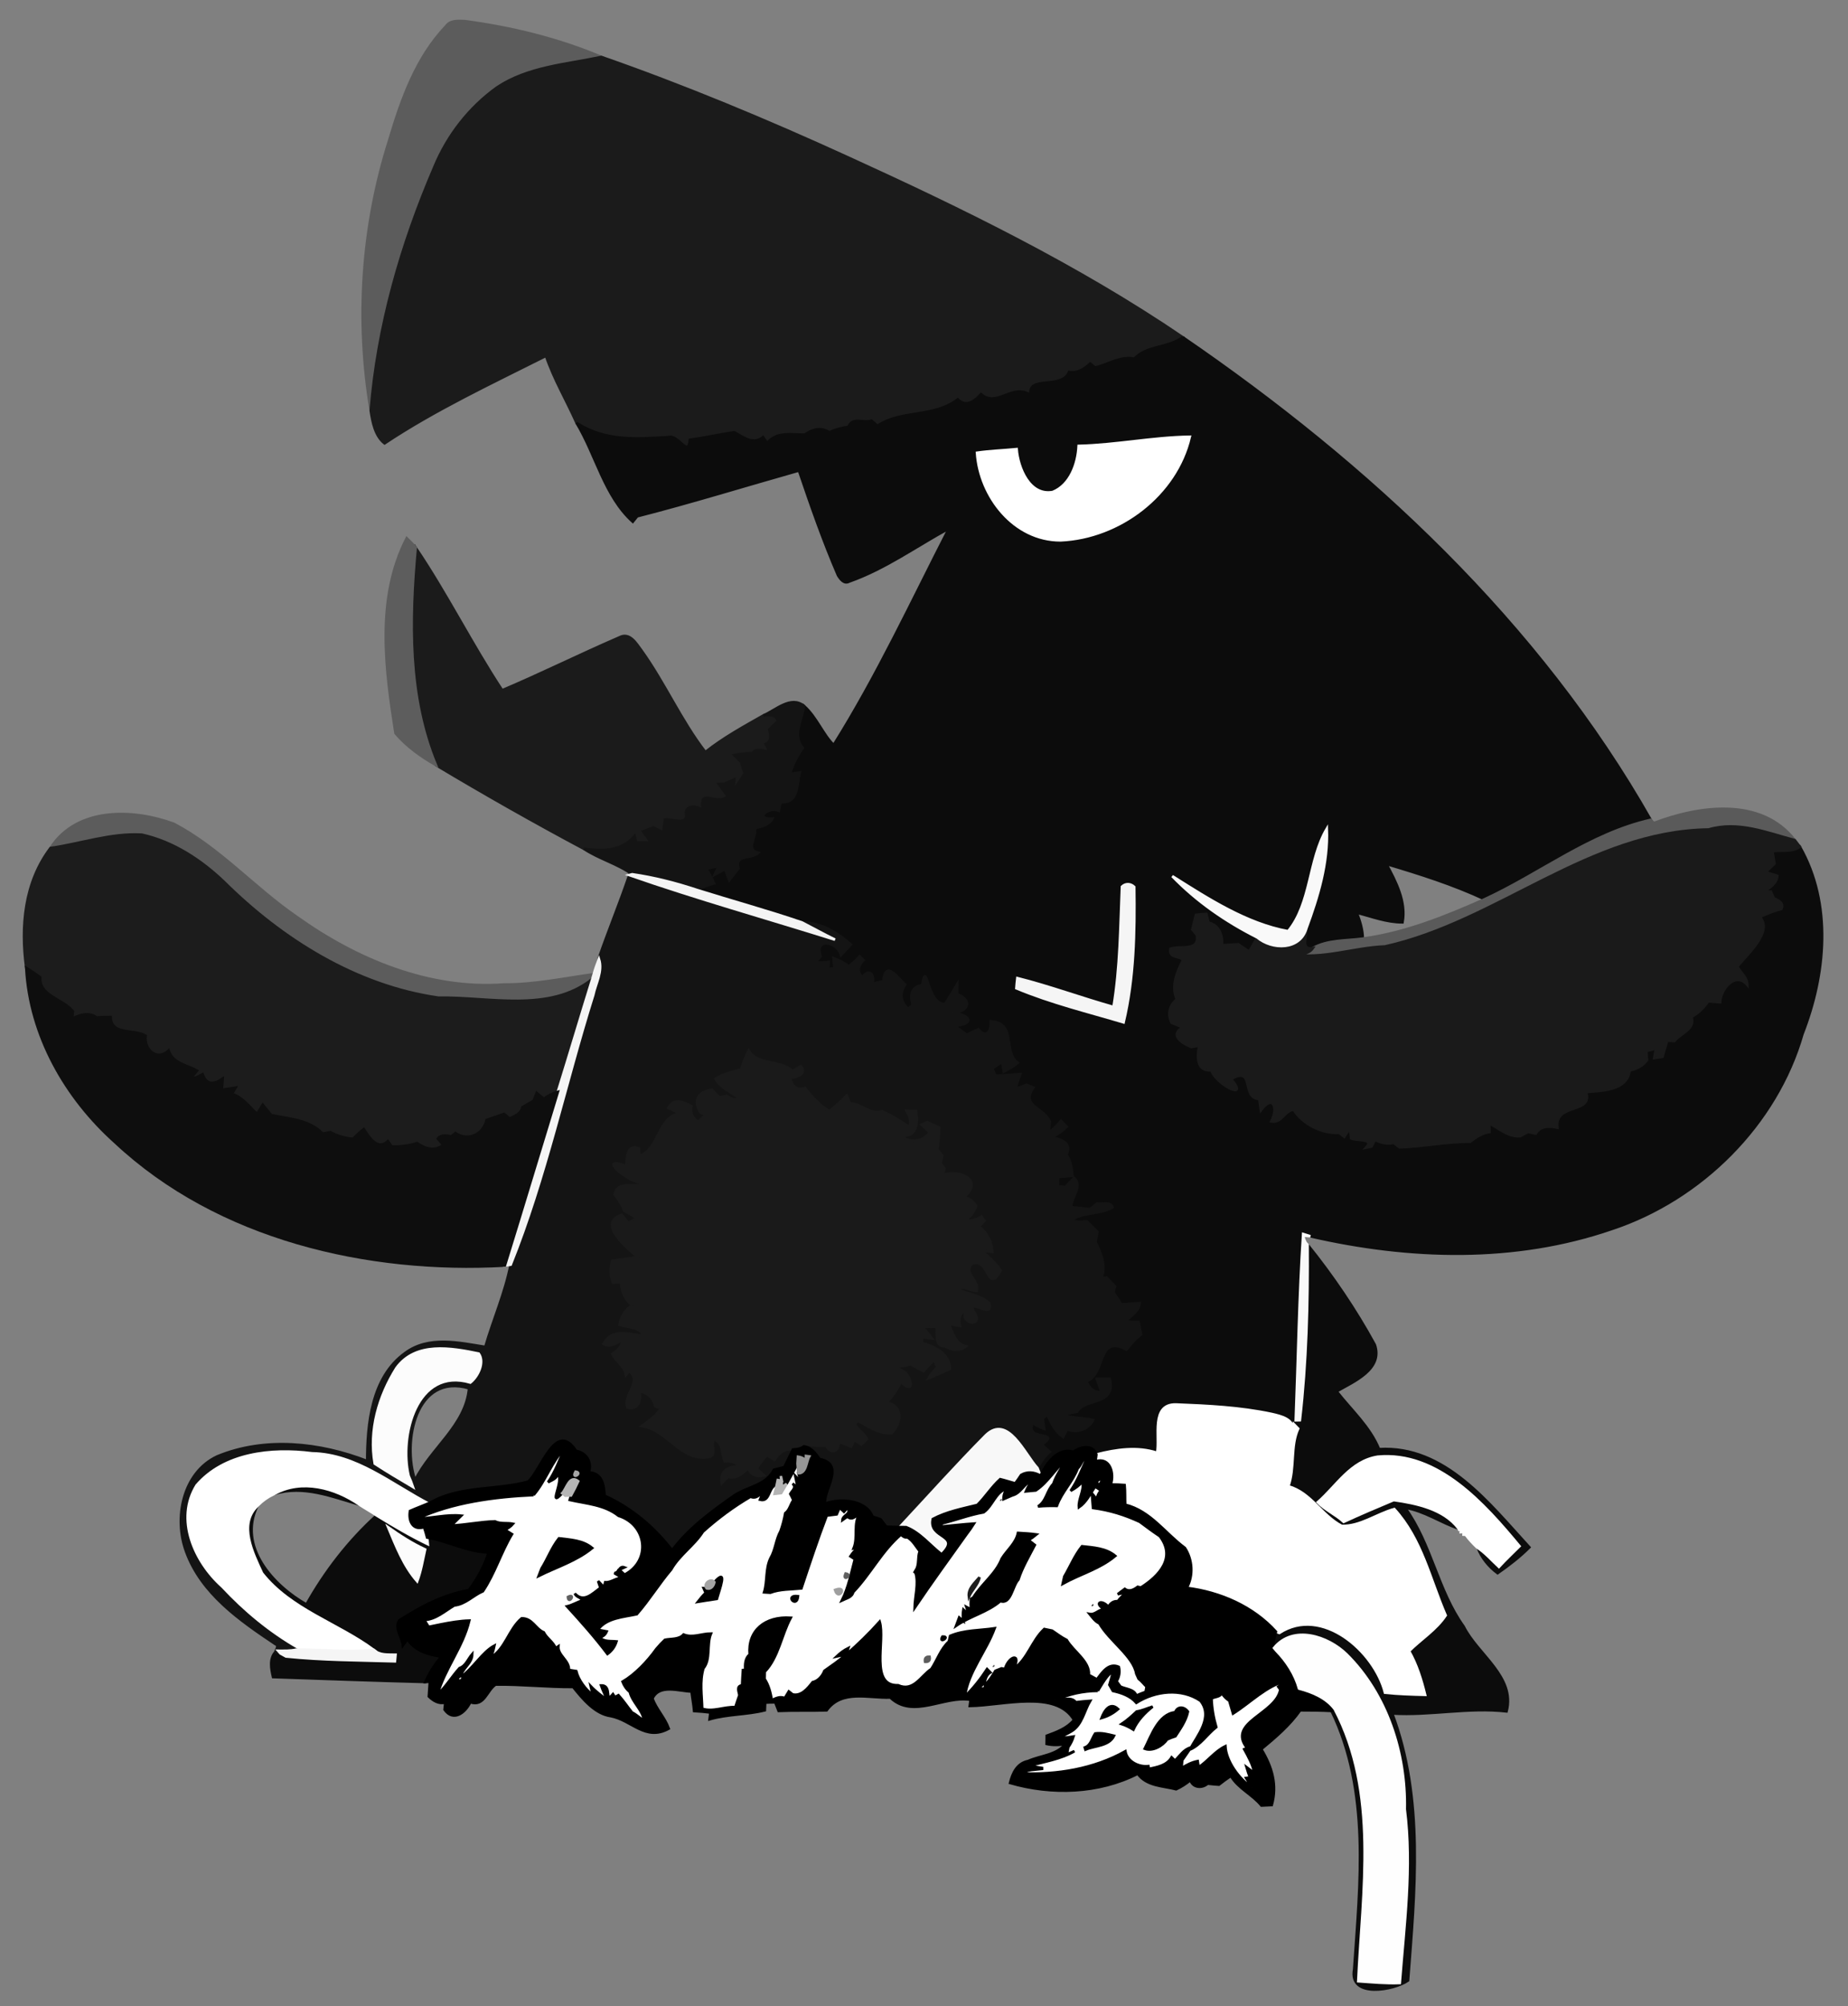 ﻿<?xml version="1.0" encoding="utf-8"?>
<!DOCTYPE svg PUBLIC "-//W3C//DTD SVG 1.1//EN" "http://www.w3.org/Graphics/SVG/1.1/DTD/svg11.dtd">
<svg width="704pt" height="764pt" viewBox="0 0 704 764" version="1.1" xmlns="http://www.w3.org/2000/svg">
  <rect x="0" y="0" width="704" height="764" fill="#808080" stroke="none"/>
  <g id="#5c5c5cff" stroke="#5c5c5c">
    <path fill="#5c5c5c" opacity="1.00" d=" M 169.97 9.95 C 171.60 7.65 174.56 7.99 177.04 8.06 C 194.84 10.44 212.53 14.73 229.08 21.71 C 215.68 24.55 201.15 25.45 189.39 33.28 C 178.78 40.87 170.46 51.55 165.49 63.61 C 152.82 93.08 143.80 124.40 141.26 156.45 C 135.48 122.12 137.78 86.42 148.36 53.20 C 152.97 37.71 158.60 21.85 169.97 9.95 Z" />
    <path fill="#5c5c5c" opacity="1.00" d=" M 19.25 322.98 C 29.34 307.32 50.67 308.06 66.18 313.75 C 83.66 322.91 96.81 338.06 112.94 349.16 C 135.77 365.49 163.47 377.04 191.99 374.97 C 203.53 375.03 214.85 372.62 226.21 371.03 C 226.08 371.48 225.81 372.39 225.67 372.85 C 209.32 385.91 186.31 379.63 167.00 379.98 C 135.66 375.49 107.41 357.81 85.22 335.78 C 76.48 327.44 65.88 320.51 53.97 317.89 C 42.17 317.25 30.82 321.33 19.25 322.98 Z" />
  </g>
  <g id="#1b1b1bff" stroke="#1b1b1b">
    <path fill="#1b1b1b" opacity="1.00" d=" M 229.08 21.71 C 260.28 32.57 292.36 45.93 322.98 59.93 C 366.92 79.96 410.54 101.26 450.57 128.45 C 444.88 132.64 436.72 131.56 432.15 136.64 C 426.91 135.46 422.15 138.90 417.15 139.98 C 416.53 139.47 415.92 138.96 415.31 138.46 C 413.10 140.51 410.47 142.29 407.30 141.68 C 404.26 148.68 391.15 142.68 392.69 150.55 C 385.73 145.68 379.92 155.49 373.72 150.14 C 371.23 152.85 368.09 155.27 364.84 152.12 C 355.74 159.14 343.35 156.02 334.28 162.19 C 333.51 161.53 332.75 160.88 331.99 160.23 C 329.06 161.30 324.58 158.66 323.30 162.56 C 320.76 162.95 318.25 163.54 315.94 164.69 C 312.73 162.57 309.53 163.46 306.61 165.54 C 301.57 165.67 295.94 164.18 292.25 168.78 C 291.72 168.03 291.19 167.28 290.66 166.53 C 286.83 169.58 283.14 166.47 279.66 164.63 C 274.05 165.50 268.47 166.71 262.83 167.52 C 262.22 174.54 258.40 165.27 254.64 166.50 C 242.35 167.19 230.77 168.21 219.66 161.09 C 215.86 152.53 211.01 144.42 208.00 135.52 C 187.23 145.97 165.68 156.06 146.50 168.84 C 142.91 166.05 141.91 160.75 141.26 156.45 C 143.80 124.40 152.82 93.08 165.49 63.61 C 170.46 51.55 178.78 40.87 189.39 33.28 C 201.15 25.45 215.68 24.55 229.08 21.71 Z" />
    <path fill="#1b1b1b" opacity="1.00" d=" M 158.33 208.59 C 170.20 226.15 179.65 245.22 191.29 262.90 C 206.36 256.52 221.03 249.21 236.06 242.72 C 239.89 240.71 242.38 245.10 244.32 247.70 C 253.23 260.10 259.39 274.36 268.71 286.44 C 275.54 281.00 283.28 276.77 290.85 272.47 C 293.01 272.16 295.73 271.99 296.30 274.71 C 295.20 275.73 294.12 276.77 293.06 277.82 C 293.63 279.93 294.07 282.22 291.72 283.38 C 295.16 289.29 289.01 283.33 286.77 286.76 C 284.40 286.89 282.03 287.16 279.69 287.58 C 280.58 288.46 281.48 289.35 282.37 290.25 C 282.69 291.67 283.16 293.04 283.77 294.37 C 282.43 296.68 280.91 298.88 279.33 301.04 C 279.46 299.63 279.60 298.22 279.73 296.82 C 278.44 297.38 277.16 297.95 275.88 298.52 C 275.37 298.54 274.35 298.58 273.84 298.60 C 274.95 300.16 276.07 301.72 277.19 303.29 C 272.94 307.29 266.18 299.32 267.79 308.60 C 265.88 306.91 261.11 306.32 261.36 309.86 C 262.34 314.60 256.05 311.80 253.32 312.15 C 253.10 313.77 252.88 315.40 252.67 317.03 C 251.41 316.39 250.15 315.77 248.90 315.15 C 247.59 315.64 246.28 316.14 244.98 316.65 C 246.00 318.05 247.01 319.46 248.03 320.88 C 246.15 320.88 244.27 320.87 242.39 320.89 C 242.23 320.28 241.90 319.05 241.74 318.43 C 236.41 324.52 229.41 324.10 222.51 323.30 C 203.43 313.12 184.59 302.44 166.03 291.33 C 155.16 265.28 155.83 236.21 158.33 208.59 Z" />
  </g>
  <g id="#0c0c0cff" stroke="#0c0c0c">
    <path fill="#0c0c0c" opacity="1.00" d=" M 450.57 128.45 C 521.27 176.88 586.21 237.15 628.83 312.25 C 605.73 317.49 586.81 332.71 565.63 342.47 C 553.59 336.84 540.83 332.81 528.11 329.02 C 531.74 335.75 535.74 343.40 534.28 351.26 C 528.25 351.27 522.59 349.07 516.84 347.56 C 518.07 350.74 519.10 354.03 519.15 357.49 C 512.82 358.34 505.76 357.90 500.10 361.13 C 495.25 361.98 497.92 356.41 497.62 353.65 C 502.11 341.48 505.97 328.77 505.44 315.65 C 498.47 327.45 499.55 343.97 490.71 354.67 C 474.82 351.77 460.25 342.29 446.58 333.68 C 455.87 343.29 467.04 351.02 478.97 357.01 C 477.94 358.82 476.92 360.63 475.90 362.45 C 474.51 361.49 473.11 360.56 471.72 359.64 C 469.63 359.79 467.53 359.90 465.45 359.99 C 465.86 356.25 464.43 352.33 460.40 351.42 C 460.11 350.30 459.83 349.19 459.56 348.09 C 458.23 348.17 456.90 348.28 455.59 348.44 C 455.13 350.29 454.67 352.14 454.23 354.00 C 454.80 354.71 455.39 355.43 455.98 356.14 C 456.94 362.54 449.80 360.03 445.89 361.32 C 445.26 365.21 449.32 363.76 450.70 365.66 C 448.31 370.20 446.08 375.52 448.31 380.60 C 445.52 382.91 444.66 386.21 446.34 389.50 C 447.77 390.09 449.20 390.70 450.63 391.30 C 445.34 394.17 450.40 397.40 453.86 398.74 C 454.86 398.55 455.85 398.37 456.86 398.20 C 456.10 402.28 455.65 408.10 461.51 407.62 C 462.93 412.73 476.34 419.77 469.00 410.94 C 478.22 405.57 472.75 418.43 479.73 418.52 C 479.94 419.95 480.14 421.39 480.34 422.84 C 484.95 416.56 487.02 421.78 484.33 427.08 C 488.35 427.84 489.20 422.95 492.82 422.62 C 496.28 428.13 503.68 431.86 510.13 431.40 C 510.78 431.90 511.45 432.41 512.11 432.93 C 512.82 431.81 513.54 430.70 514.26 429.59 C 514.40 430.91 514.56 432.23 514.73 433.56 C 516.78 434.54 523.74 433.50 520.42 437.06 C 520.93 436.96 521.95 436.75 522.46 436.65 C 522.90 435.78 523.34 434.92 523.80 434.07 C 526.03 435.21 528.48 435.88 530.97 435.21 C 531.69 435.78 532.41 436.37 533.15 436.96 C 541.88 436.67 550.48 434.84 560.07 434.79 C 562.26 433.12 564.59 431.50 567.39 431.14 C 567.38 430.04 567.35 428.94 567.36 427.85 C 571.23 429.77 574.38 433.00 579.08 432.71 C 580.08 432.16 581.09 431.62 582.11 431.08 C 583.07 431.29 584.04 431.50 585.02 431.71 C 586.87 428.69 590.19 428.81 593.27 429.44 C 592.14 419.78 607.05 424.45 604.20 415.86 C 610.06 415.46 619.97 415.33 620.78 407.70 C 623.40 407.12 625.82 405.96 627.42 403.72 C 627.33 402.58 627.25 401.44 627.18 400.31 C 628.38 399.96 629.59 399.62 630.81 399.28 C 630.60 400.49 630.40 401.71 630.21 402.93 C 631.23 402.78 632.26 402.65 633.30 402.52 C 633.88 400.43 634.49 398.35 635.15 396.29 C 636.04 396.33 636.93 396.40 637.83 396.48 C 640.21 393.49 645.99 391.95 644.35 387.25 C 647.01 385.90 649.06 383.74 650.75 381.32 C 652.25 381.43 653.76 381.55 655.27 381.69 C 655.42 376.74 661.07 369.78 665.65 375.09 C 665.58 372.29 663.09 370.39 661.84 368.07 C 665.91 363.16 675.46 354.73 670.39 349.19 C 673.06 348.00 675.78 346.88 678.63 346.14 C 679.66 343.83 677.47 342.90 675.74 342.12 C 675.35 341.26 674.97 340.41 674.60 339.56 C 673.73 339.59 672.87 339.62 672.02 339.66 C 674.06 337.97 676.89 336.55 677.07 333.56 C 675.57 333.10 674.09 332.65 672.62 332.17 C 673.74 331.08 674.86 329.99 675.99 328.90 C 675.72 327.33 675.46 325.76 675.20 324.19 C 678.65 323.66 682.64 324.66 685.65 322.49 C 698.06 344.30 695.48 371.20 686.63 393.80 C 676.71 428.37 648.01 456.76 614.03 468.03 C 576.98 480.78 536.92 479.48 499.19 470.83 C 498.28 470.52 497.37 470.23 496.45 469.97 C 494.91 493.57 494.56 517.29 493.63 540.91 C 494.02 540.90 494.79 540.89 495.18 540.88 C 497.71 518.74 498.27 496.31 498.10 474.01 C 507.70 485.95 516.36 498.69 523.71 512.14 C 526.95 521.53 515.64 526.14 509.18 529.89 C 514.76 537.06 521.85 543.34 525.35 551.93 C 550.41 550.40 567.36 572.69 582.60 589.29 C 578.91 592.97 574.78 596.16 570.51 599.13 C 567.25 596.72 564.42 593.31 563.01 589.53 C 566.01 591.53 568.37 594.29 571.01 596.73 C 573.52 594.00 576.22 591.47 578.84 588.86 C 565.46 572.73 547.66 552.64 524.83 554.80 C 514.49 556.45 509.24 565.84 502.03 572.13 C 504.91 575.11 508.84 576.76 511.88 579.57 C 518.15 576.67 524.60 573.93 530.92 571.29 C 539.62 572.51 550.05 574.70 555.63 582.11 C 549.21 580.02 542.51 575.35 535.26 574.22 C 545.29 588.03 547.67 605.71 557.56 619.46 C 562.91 630.18 577.36 638.60 573.92 651.76 C 559.34 650.12 544.85 653.45 530.35 652.56 C 542.54 684.87 538.96 720.56 536.38 754.26 C 531.19 757.95 513.80 761.20 515.89 750.02 C 518.12 717.15 522.13 682.31 507.27 651.59 C 507.57 651.43 508.18 651.09 508.48 650.93 C 525.24 682.79 519.05 720.07 517.45 754.54 C 522.70 754.90 527.95 755.42 533.23 755.21 C 534.92 733.25 537.89 711.05 535.12 689.05 C 535.59 667.70 528.30 645.24 512.99 630.08 C 505.94 623.15 492.64 618.69 485.35 627.64 L 486.26 628.72 C 485.89 628.46 485.14 627.93 484.76 627.67 C 485.04 625.55 485.52 623.47 486.05 621.41 C 486.38 621.53 487.04 621.76 487.37 621.88 C 503.57 611.36 523.57 628.79 527.63 644.65 C 532.69 645.18 537.79 645.33 542.89 645.46 C 541.47 639.69 539.72 633.99 536.77 628.81 C 541.25 624.30 547.08 620.72 550.72 615.22 C 544.75 601.46 541.61 586.20 531.15 574.74 C 524.41 576.62 518.21 581.39 511.10 581.16 C 503.42 577.14 499.48 568.55 490.78 566.06 C 493.30 558.95 491.48 550.73 494.53 544.09 C 493.98 543.51 493.43 542.94 492.88 542.38 C 492.79 543.12 492.61 544.60 492.52 545.35 C 493.35 540.47 487.94 539.33 484.38 538.51 C 472.44 535.97 460.15 535.40 447.99 534.91 C 438.32 534.70 442.03 547.21 440.83 553.34 C 433.34 550.83 425.15 552.05 417.66 553.97 C 416.43 549.90 411.53 550.96 408.90 552.95 C 402.99 551.09 398.55 557.38 396.38 562.03 C 396.10 561.31 395.54 559.88 395.25 559.16 C 396.37 556.79 397.94 554.67 399.89 552.93 C 398.89 552.01 397.89 551.09 396.90 550.17 C 404.76 544.64 390.13 549.19 393.38 541.92 C 394.75 542.84 396.20 543.63 397.77 544.18 C 397.58 542.85 397.40 541.53 397.21 540.22 C 397.68 539.86 398.61 539.13 399.08 538.77 C 400.38 542.01 402.03 545.21 404.98 547.27 C 405.48 546.29 405.99 545.31 406.50 544.34 C 410.44 545.77 414.33 544.58 416.40 540.85 C 412.10 539.66 398.82 539.77 410.37 537.61 C 413.21 532.29 425.31 535.49 422.73 525.12 C 421.10 525.10 419.47 525.10 417.84 525.13 C 418.36 526.81 418.97 528.47 419.63 530.11 C 416.65 530.55 414.88 528.54 413.82 526.04 C 421.43 523.56 417.61 507.89 429.13 513.98 C 430.78 511.88 432.53 509.82 434.68 508.19 C 434.36 506.59 434.04 505.01 433.71 503.43 C 432.10 503.54 430.47 503.48 428.90 503.08 C 430.84 500.99 433.88 499.45 434.13 496.30 C 431.80 496.46 429.49 496.63 427.17 496.79 C 426.15 495.24 425.14 493.70 424.13 492.15 C 424.29 491.60 424.62 490.49 424.78 489.93 C 423.70 488.82 422.63 487.70 421.57 486.59 C 420.87 486.65 420.19 486.72 419.51 486.80 C 421.48 482.24 419.40 477.17 417.32 473.04 C 417.55 471.72 417.79 470.40 418.04 469.10 C 416.69 467.76 415.34 466.44 413.97 465.14 C 411.97 465.40 409.94 465.43 408.04 464.70 C 412.87 461.42 419.14 462.64 423.82 459.79 C 423.07 457.45 419.80 458.75 417.91 458.36 C 417.03 459.07 416.16 459.78 415.30 460.50 C 412.88 460.28 410.47 460.00 408.06 459.74 C 408.02 455.97 412.56 451.73 409.16 448.60 C 408.06 449.75 406.98 450.91 405.90 452.08 C 405.19 452.02 403.78 451.89 403.07 451.82 C 403.08 450.62 403.09 449.41 403.11 448.22 C 404.92 448.07 406.74 447.92 408.57 447.79 C 408.27 444.99 407.92 442.11 406.26 439.75 C 408.46 435.29 404.26 433.91 400.67 433.14 C 402.77 432.09 404.71 430.76 406.36 429.09 C 405.63 428.35 404.89 427.61 404.17 426.89 C 402.83 428.56 401.29 430.05 399.54 431.28 C 399.63 429.90 399.75 428.52 399.89 427.16 C 397.54 421.61 388.70 421.37 393.65 414.22 C 392.77 413.85 391.91 413.50 391.05 413.14 C 389.65 413.69 388.25 414.24 386.86 414.77 C 387.38 412.85 387.98 410.95 388.64 409.07 C 385.54 409.38 382.42 409.56 379.31 409.67 C 378.85 408.76 378.39 407.86 377.94 406.96 C 379.21 406.09 380.49 405.23 381.77 404.37 C 381.98 405.61 382.18 406.85 382.40 408.10 C 384.27 407.18 386.04 406.07 387.68 404.78 C 381.92 400.53 387.34 389.56 377.43 388.99 C 377.75 392.69 375.70 395.69 372.69 392.03 C 371.19 392.69 369.71 393.37 368.23 394.05 C 366.68 392.95 365.13 391.84 363.61 390.71 C 371.26 390.02 370.09 386.62 362.88 385.71 C 368.84 385.52 370.64 380.87 364.62 378.65 C 364.64 377.39 364.64 376.12 364.65 374.87 C 363.18 377.39 361.64 379.86 360.09 382.33 C 352.95 382.94 353.14 364.45 351.33 375.22 C 347.08 375.68 346.48 379.34 347.76 382.78 C 347.30 383.14 346.37 383.86 345.91 384.22 C 343.05 381.64 342.55 378.23 344.80 375.04 C 341.76 372.04 337.25 365.52 336.51 373.70 C 335.08 374.02 333.65 374.34 332.23 374.66 C 333.42 371.23 331.15 368.62 328.57 372.13 C 326.23 370.26 326.98 367.49 328.95 365.69 C 328.46 365.20 327.98 364.71 327.50 364.23 C 326.24 365.60 324.88 366.87 323.39 367.99 C 321.59 366.68 319.60 365.69 317.52 364.92 C 317.63 366.22 317.75 367.51 317.88 368.82 C 317.28 368.85 316.08 368.93 315.48 368.96 C 315.55 368.09 315.63 367.22 315.71 366.35 C 314.07 366.55 312.42 366.62 310.77 366.57 C 311.38 365.74 311.99 364.92 312.60 364.11 C 309.98 356.96 319.04 358.54 320.39 363.72 C 321.63 362.38 322.88 361.05 324.13 359.72 C 319.11 355.24 312.47 351.20 305.56 351.35 C 292.35 346.83 278.86 343.16 265.54 338.97 C 267.56 337.78 269.78 337.01 272.04 336.43 C 271.15 334.53 270.17 332.67 269.12 330.84 C 270.65 330.46 272.19 330.15 273.74 329.88 C 273.25 330.95 272.76 332.02 272.27 333.10 C 273.59 332.40 274.91 331.70 276.24 331.00 C 276.76 332.39 277.28 333.79 277.81 335.19 C 278.98 333.69 280.15 332.20 281.32 330.71 C 279.68 325.26 286.21 327.29 288.85 324.81 C 283.70 323.47 288.45 318.92 287.47 315.46 C 289.99 314.79 292.84 314.27 294.23 311.79 C 287.25 312.21 292.42 307.01 296.65 308.72 C 296.89 307.61 297.14 306.51 297.39 305.41 C 304.15 306.28 303.59 298.76 304.61 294.20 C 303.41 294.39 302.20 294.59 301.01 294.78 C 301.86 291.14 303.70 287.89 305.81 284.85 C 301.68 279.90 305.57 274.26 306.26 268.87 C 310.98 272.97 313.55 279.88 317.59 283.74 C 334.16 257.33 347.31 228.94 361.53 201.23 C 348.92 208.09 337.15 216.65 323.50 221.46 C 321.58 222.56 320.09 220.50 319.24 219.07 C 313.62 206.04 308.93 192.62 304.38 179.19 C 283.83 184.99 263.39 191.34 242.73 196.62 C 242.31 197.14 241.47 198.18 241.06 198.69 C 230.32 189.04 227.07 173.34 219.66 161.09 C 230.77 168.21 242.35 167.19 254.64 166.50 C 258.40 165.27 262.22 174.54 262.83 167.52 C 268.47 166.71 274.05 165.50 279.66 164.63 C 283.14 166.47 286.83 169.58 290.66 166.53 C 291.19 167.28 291.72 168.03 292.25 168.78 C 295.94 164.18 301.57 165.67 306.61 165.54 C 309.53 163.46 312.73 162.57 315.94 164.69 C 318.25 163.54 320.76 162.95 323.30 162.56 C 324.58 158.66 329.06 161.30 331.99 160.23 C 332.75 160.88 333.51 161.53 334.28 162.19 C 343.35 156.02 355.74 159.14 364.84 152.12 C 368.09 155.27 371.23 152.85 373.72 150.14 C 379.92 155.49 385.73 145.68 392.69 150.55 C 391.15 142.68 404.26 148.68 407.30 141.68 C 410.47 142.29 413.10 140.51 415.31 138.46 C 415.92 138.96 416.53 139.47 417.15 139.98 C 422.15 138.90 426.91 135.46 432.15 136.64 C 436.72 131.56 444.88 132.64 450.57 128.45 M 410.93 169.84 C 410.62 176.59 407.77 184.70 401.04 187.40 C 392.19 189.02 387.81 178.16 387.27 171.07 C 382.25 171.56 377.20 171.72 372.21 172.44 C 373.31 189.13 386.28 205.79 403.99 205.77 C 426.36 204.81 448.04 188.56 453.24 166.35 C 439.07 166.58 425.10 169.50 410.93 169.84 M 427.43 337.69 C 426.79 352.99 426.74 368.38 424.20 383.53 C 411.93 380.08 399.84 375.61 387.57 372.52 C 387.41 373.80 387.29 375.08 387.20 376.37 C 400.41 381.90 414.36 385.27 428.03 389.35 C 432.02 372.50 432.32 355.03 432.08 337.80 C 430.71 336.47 428.85 336.36 427.43 337.69 Z" />
    <path fill="#0c0c0c" opacity="1.00" d=" M 104.58 568.88 C 114.98 563.12 127.67 566.61 136.90 573.00 C 126.42 569.95 115.64 565.51 104.58 568.88 Z" />
    <path fill="#0c0c0c" opacity="1.00" d=" M 99.81 599.17 C 96.31 591.56 90.71 580.60 97.99 573.55 C 90.47 589.07 104.02 603.86 116.74 611.08 C 123.78 598.52 132.78 586.84 143.49 577.14 C 149.83 581.04 156.25 584.83 162.96 588.08 C 162.90 587.45 162.79 586.19 162.73 585.57 C 170.71 586.92 177.82 590.98 186.18 591.27 C 184.48 596.43 181.90 601.33 178.59 605.62 C 168.93 607.29 160.18 611.94 152.14 617.10 C 150.13 620.07 153.20 623.48 153.50 626.61 C 154.06 625.83 154.62 625.06 155.18 624.30 C 158.43 628.95 162.87 630.01 168.16 630.94 C 165.63 633.82 163.60 637.07 162.04 640.57 C 142.70 640.06 123.36 639.36 104.03 638.69 C 103.31 635.55 102.57 631.77 104.94 629.15 C 105.42 629.29 106.38 629.56 106.86 629.70 C 107.39 629.99 108.43 630.57 108.95 630.86 C 122.72 632.27 136.60 632.29 150.43 632.70 C 150.49 632.07 150.61 630.83 150.67 630.21 C 147.82 630.13 144.63 630.52 142.39 628.38 C 128.56 618.18 110.73 613.04 99.81 599.17 M 147.90 581.71 C 150.91 588.85 153.74 596.31 158.92 602.22 C 160.37 598.31 161.04 594.17 161.94 590.12 C 156.95 587.83 152.38 584.85 147.90 581.71 Z" />
  </g>
  <g id="#ffffffff" stroke="#ffffff">
    <path fill="#ffffff" opacity="1.00" d=" M 410.93 169.84 C 425.10 169.50 439.07 166.58 453.24 166.35 C 448.04 188.56 426.36 204.81 403.99 205.77 C 386.28 205.79 373.31 189.13 372.21 172.44 C 377.20 171.72 382.25 171.56 387.27 171.07 C 387.81 178.16 392.19 189.02 401.04 187.40 C 407.77 184.70 410.62 176.59 410.93 169.84 Z" />
    <path fill="#ffffff" opacity="1.00" d=" M 440.83 553.34 C 442.03 547.21 438.32 534.70 447.99 534.91 C 460.15 535.40 472.44 535.97 484.38 538.51 C 487.94 539.33 493.35 540.47 492.52 545.35 C 492.61 544.60 492.79 543.12 492.88 542.38 C 493.43 542.94 493.98 543.51 494.53 544.09 C 491.48 550.73 493.30 558.95 490.78 566.06 C 499.48 568.55 503.42 577.14 511.10 581.16 C 518.21 581.39 524.41 576.62 531.15 574.74 C 541.61 586.20 544.75 601.46 550.72 615.22 C 547.08 620.72 541.25 624.30 536.77 628.81 C 539.72 633.99 541.47 639.69 542.89 645.46 C 537.79 645.33 532.69 645.18 527.63 644.65 C 523.57 628.79 503.57 611.36 487.37 621.88 C 487.04 621.76 486.38 621.53 486.05 621.41 C 477.32 611.78 464.84 606.36 452.09 604.76 C 454.66 600.07 454.30 593.98 451.37 589.53 C 443.76 583.89 438.28 575.47 428.64 573.07 C 428.51 570.57 428.65 568.07 428.41 565.58 C 426.65 565.45 424.90 565.37 423.15 565.38 C 424.54 561.21 422.96 554.79 417.32 556.56 C 417.40 555.91 417.58 554.61 417.66 553.97 C 425.15 552.05 433.34 550.83 440.83 553.34 Z" />
    <path fill="#ffffff" opacity="1.00" d=" M 74.09 565.11 C 84.93 552.44 103.33 550.51 118.94 552.51 C 136.16 552.85 149.71 564.54 164.30 572.06 C 161.65 573.32 158.87 574.26 156.20 575.46 C 155.57 579.11 157.12 583.00 161.54 581.59 C 161.96 582.90 162.41 584.21 162.73 585.57 C 162.79 586.19 162.90 587.45 162.96 588.08 C 156.25 584.83 149.83 581.04 143.49 577.14 C 141.34 575.67 139.06 574.43 136.90 573.00 C 127.67 566.61 114.98 563.12 104.58 568.88 L 104.05 569.14 C 101.90 570.16 99.95 571.56 98.28 573.25 L 97.99 573.55 C 90.71 580.60 96.31 591.56 99.81 599.17 C 110.73 613.04 128.56 618.18 142.39 628.38 C 132.56 629.31 122.62 628.25 112.89 628.27 C 102.16 622.11 92.47 614.05 84.02 604.99 C 73.18 595.33 65.73 578.63 74.09 565.11 Z" />
    <path fill="#ffffff" opacity="1.00" d=" M 203.25 569.39 C 207.86 564.10 210.18 556.46 215.19 551.55 C 213.12 555.90 211.57 560.52 208.79 564.50 C 210.23 563.71 212.00 563.19 212.50 561.39 C 215.12 563.61 208.41 574.82 214.19 568.69 C 214.48 568.92 215.06 569.37 215.35 569.60 C 215.89 569.59 216.98 569.56 217.53 569.55 L 217.05 571.25 C 223.51 572.71 230.23 573.02 235.66 577.30 C 246.39 580.67 248.19 594.36 237.93 599.71 C 237.26 599.07 236.59 598.44 235.92 597.83 L 237.84 596.94 C 235.87 596.19 235.79 599.12 234.01 599.10 C 235.02 599.66 235.99 600.28 236.94 600.95 C 234.65 600.92 232.84 602.77 230.56 602.61 C 230.43 603.08 230.18 604.03 230.06 604.50 L 227.86 602.15 L 228.73 604.74 C 225.59 607.03 222.39 610.55 218.97 606.91 C 219.51 608.27 221.24 608.28 221.95 609.52 C 219.92 610.15 218.10 611.30 216.02 611.79 C 221.37 617.64 226.64 623.57 231.42 629.91 C 233.08 628.71 234.25 627.10 234.84 625.15 C 232.67 624.90 230.11 625.39 228.46 623.61 C 229.76 623.27 230.65 622.51 231.12 621.34 C 230.28 621.18 228.59 620.86 227.75 620.70 C 231.05 616.10 237.50 615.89 242.60 614.75 C 247.31 609.35 251.08 603.16 255.69 597.73 C 258.85 592.16 264.49 588.55 267.77 583.34 C 273.38 578.31 279.40 573.82 285.92 570.01 C 288.15 571.00 289.54 569.15 290.92 567.73 C 290.57 568.58 289.88 570.30 289.53 571.15 C 293.51 572.20 292.53 566.15 295.93 565.42 C 295.73 566.29 295.33 568.03 295.12 568.90 C 295.74 568.83 296.96 568.69 297.58 568.62 C 298.27 567.44 298.97 566.27 299.65 565.10 C 301.11 562.56 302.47 559.98 303.83 557.39 C 303.90 558.32 304.05 560.17 304.12 561.10 L 305.18 564.51 L 302.97 562.13 C 303.20 563.23 303.66 565.43 303.89 566.52 L 301.92 565.01 C 303.59 566.54 301.70 567.71 301.07 568.94 C 301.49 569.72 301.89 570.52 302.25 571.34 C 301.08 572.90 300.80 575.11 299.16 576.30 C 298.75 578.62 298.14 580.90 297.36 583.14 C 295.55 586.34 295.42 590.28 293.50 593.49 C 291.55 597.61 292.40 602.18 291.10 606.43 C 291.69 606.47 292.86 606.54 293.44 606.57 C 297.18 605.16 301.34 605.33 305.28 604.94 C 308.32 595.82 311.45 586.30 314.94 577.20 C 316.21 577.03 317.47 576.86 318.74 576.72 C 319.02 576.08 319.56 574.81 319.83 574.18 C 320.26 574.57 321.11 575.36 321.53 575.75 C 321.87 575.37 322.54 574.62 322.87 574.24 C 324.52 576.69 321.07 576.92 320.92 578.93 C 321.39 578.60 322.33 577.92 322.80 577.58 C 324.70 579.34 326.16 577.17 327.67 576.17 C 324.85 580.31 327.01 585.20 325.20 589.71 L 327.16 589.32 C 325.84 590.19 324.83 591.39 323.97 592.71 C 324.40 592.98 325.25 593.53 325.67 593.80 C 324.25 599.12 323.22 604.52 320.76 609.50 C 322.38 608.71 324.53 608.38 325.03 606.34 C 331.59 599.52 335.93 590.68 343.25 584.41 C 343.90 585.09 344.64 585.68 345.65 585.46 C 347.81 586.76 348.88 588.91 350.38 590.80 C 349.49 593.05 350.26 595.87 348.94 597.87 C 348.81 598.08 348.56 598.51 348.44 598.72 L 348.82 599.07 C 350.03 603.12 348.53 607.99 348.43 612.34 C 354.88 602.78 361.57 593.61 368.26 584.22 C 369.24 582.94 370.19 581.63 371.04 580.26 C 366.86 580.52 362.70 581.04 358.53 581.40 L 358.73 580.22 C 364.09 578.95 369.26 576.90 374.70 575.96 C 378.23 573.51 379.27 568.05 383.69 566.91 C 382.73 568.09 382.27 569.43 382.32 570.94 C 383.15 570.58 384.81 569.86 385.64 569.50 C 388.95 568.69 390.14 564.87 393.14 563.89 C 392.32 565.22 391.40 566.51 390.82 567.98 C 392.07 567.86 393.32 567.74 394.58 567.62 C 399.24 564.53 401.96 559.42 406.18 555.88 C 404.48 558.93 402.36 561.86 401.25 565.15 C 398.73 567.70 398.65 571.74 395.43 573.73 C 397.81 573.48 400.21 573.47 402.60 573.51 C 404.47 568.28 408.64 564.37 410.53 559.27 C 412.01 557.91 412.33 555.38 414.39 554.74 C 412.25 559.12 410.67 563.75 407.87 567.77 C 409.58 566.85 411.15 565.74 412.40 564.24 C 413.13 567.61 410.73 570.88 411.02 574.05 C 413.85 572.12 415.32 568.92 417.18 566.16 C 417.92 566.64 418.66 567.13 419.41 567.62 C 418.54 568.60 418.01 569.74 417.83 571.04 L 415.95 568.71 C 416.06 570.11 416.29 572.90 416.40 574.30 C 422.80 575.16 428.40 576.89 434.21 579.58 C 436.71 581.44 439.22 583.32 441.83 585.05 C 448.14 593.26 441.56 600.21 434.60 604.63 C 434.31 604.56 433.72 604.41 433.43 604.34 C 431.97 605.43 430.19 606.41 428.49 605.14 C 427.59 605.80 426.69 606.46 425.81 607.16 C 426.72 606.95 428.54 606.53 429.45 606.33 C 428.06 607.32 426.85 608.48 425.82 609.82 C 424.26 609.73 423.07 610.45 422.24 611.97 C 419.62 608.89 416.53 610.53 420.82 612.96 C 418.60 612.74 417.37 615.09 415.09 614.69 C 416.17 616.01 417.18 617.52 418.81 618.26 C 422.64 624.96 431.76 630.81 432.88 637.42 C 433.10 637.90 433.54 638.86 433.76 639.35 C 434.92 640.21 435.76 641.39 436.81 642.38 C 436.71 642.88 436.52 643.87 436.43 644.36 C 435.22 644.78 434.03 645.26 432.87 645.77 C 432.14 643.33 428.84 643.31 426.83 642.34 C 426.33 641.65 425.83 640.98 425.34 640.32 C 426.38 638.64 426.66 636.75 426.21 634.84 C 422.35 633.12 419.90 636.94 417.88 639.59 C 416.84 639.01 415.81 638.45 414.78 637.89 C 415.24 632.76 408.93 628.99 406.36 624.61 C 404.38 623.62 402.63 622.26 400.80 621.04 C 400.06 620.88 398.56 620.57 397.81 620.42 C 393.04 624.86 391.58 631.75 386.09 635.64 C 389.33 629.23 384.26 630.58 382.82 635.67 C 382.51 635.60 381.87 635.47 381.56 635.40 C 380.97 635.63 379.80 636.10 379.22 636.33 C 377.92 638.32 376.76 640.58 374.70 641.88 C 375.28 640.17 375.52 637.91 377.30 636.94 C 376.89 636.49 376.47 636.07 376.04 635.66 C 373.57 639.40 370.80 642.98 367.56 646.08 C 368.84 636.76 375.66 628.95 378.90 620.15 C 373.36 620.99 367.39 620.74 361.97 623.03 C 361.85 623.56 361.61 624.63 361.48 625.17 C 358.38 627.99 357.08 632.19 354.80 635.64 C 350.87 638.17 348.07 644.46 342.14 641.84 C 331.19 642.17 337.29 624.99 335.11 617.63 C 331.13 622.06 326.88 626.21 322.37 630.12 L 323.15 627.68 C 321.51 628.49 320.05 629.60 318.73 630.86 L 322.28 630.09 C 319.69 632.50 316.84 634.34 314.07 636.33 C 313.29 638.32 311.73 640.18 309.57 640.67 C 307.73 643.01 305.32 646.08 301.96 645.33 C 301.59 645.05 300.86 644.49 300.50 644.20 C 299.99 645.04 299.47 645.89 298.96 646.74 C 297.22 645.97 295.60 646.74 294.03 647.51 C 293.52 644.69 292.87 641.85 291.27 639.44 C 291.28 638.51 291.30 637.59 291.33 636.68 C 296.58 631.21 297.63 622.81 301.22 616.13 C 291.42 615.49 284.81 620.98 285.60 630.10 C 283.84 631.52 283.78 633.90 283.92 635.99 L 283.04 636.04 C 282.91 637.98 282.79 639.93 282.71 641.88 C 280.46 642.09 281.45 644.17 281.69 645.62 C 281.14 647.12 280.64 648.65 280.14 650.18 C 275.86 649.93 271.67 652.13 267.49 650.77 C 267.37 645.64 266.47 640.46 267.96 635.38 C 270.84 631.91 269.10 626.33 270.83 622.15 C 267.31 622.14 263.87 623.93 260.40 622.52 C 258.65 624.48 255.67 624.04 253.31 624.53 C 252.16 625.61 251.08 626.77 250.06 627.98 C 246.63 632.77 241.97 637.66 237.17 640.48 C 237.76 641.98 238.64 643.34 239.93 644.35 C 240.92 648.41 244.76 651.10 245.36 655.30 C 243.74 654.38 242.45 653.00 240.77 652.20 C 239.01 650.02 237.48 647.68 235.60 645.62 C 235.26 645.81 234.59 646.18 234.25 646.36 C 234.07 646.08 233.70 645.51 233.51 645.22 C 229.99 649.34 233.51 641.75 228.99 641.91 C 229.66 643.86 230.59 645.66 231.40 647.58 C 229.21 645.87 226.97 644.24 225.06 642.23 C 225.25 643.08 225.65 644.78 225.84 645.63 C 223.02 643.36 220.37 639.88 219.51 636.44 C 218.81 636.33 217.41 636.12 216.71 636.01 C 216.96 632.38 212.46 630.51 212.70 627.01 L 211.67 627.71 C 210.76 625.31 208.28 623.97 207.14 621.69 C 203.89 620.30 202.86 616.30 198.73 616.34 C 193.73 620.55 192.63 627.91 186.79 631.40 C 187.62 629.97 187.99 628.35 188.33 626.75 C 183.80 629.13 180.28 635.37 175.47 638.77 C 175.97 635.34 179.84 633.64 179.89 629.97 C 178.31 631.77 177.49 634.44 175.06 635.30 C 172.12 638.54 169.86 642.41 166.65 645.38 C 169.48 635.45 176.33 627.33 178.77 617.21 C 171.56 617.42 164.12 619.71 156.75 620.82 C 158.37 619.26 160.73 619.14 162.83 618.88 C 162.52 618.40 161.91 617.44 161.60 616.96 C 166.03 616.77 169.44 613.55 173.06 611.42 C 177.36 610.97 180.19 607.62 183.96 606.01 C 188.52 599.23 190.82 591.29 195.03 584.29 C 194.12 583.72 193.20 583.16 192.30 582.60 C 193.52 582.10 194.56 581.35 195.42 580.35 C 193.16 579.87 190.65 580.48 188.55 579.42 C 182.96 579.57 177.47 580.78 171.87 581.02 C 172.83 580.08 174.74 578.20 175.70 577.26 C 170.12 576.68 164.61 578.29 159.02 578.35 C 172.22 572.22 188.33 570.05 203.25 569.39 M 381.18 571.10 C 381.86 571.79 381.86 571.79 381.18 571.10 M 387.81 583.82 C 387.01 587.74 383.66 590.30 381.63 593.59 C 379.34 599.46 374.07 603.08 370.81 608.35 C 370.59 608.50 370.15 608.80 369.93 608.95 C 369.77 610.28 369.78 611.63 369.96 612.98 L 368.15 612.01 L 369.09 614.84 C 368.57 614.38 367.53 613.47 367.01 613.01 C 366.77 614.44 366.77 615.89 367.00 617.34 C 366.60 617.01 365.81 616.35 365.42 616.03 C 365.05 617.06 364.68 618.10 364.28 619.13 C 369.61 615.47 376.21 614.00 381.11 609.76 C 385.11 611.21 385.67 604.02 387.95 601.59 C 389.44 596.94 391.99 592.74 394.21 588.42 C 393.41 587.79 392.61 587.17 391.82 586.55 C 392.88 585.91 393.88 585.20 394.83 584.40 C 392.50 584.07 390.15 583.97 387.81 583.82 M 212.93 585.88 C 210.14 589.42 208.64 593.61 206.30 597.37 C 205.94 598.30 205.58 599.24 205.22 600.18 C 212.06 596.80 219.64 594.46 225.60 589.57 C 222.05 586.58 217.31 586.43 212.93 585.88 M 412.19 588.90 C 409.31 592.51 407.74 596.56 405.46 600.41 C 405.31 601.10 405.00 602.48 404.85 603.17 C 411.44 599.51 419.02 597.49 424.86 592.57 C 421.30 589.61 416.59 589.40 412.19 588.90 M 322.14 599.27 C 320.65 602.69 325.13 599.72 322.14 599.27 M 272.14 602.56 C 270.73 600.83 267.80 603.25 269.21 604.93 L 268.06 604.86 C 268.25 605.31 268.64 606.20 268.83 606.65 C 267.74 607.70 266.77 608.86 265.84 610.06 C 268.26 609.70 270.66 609.24 273.08 608.92 C 274.04 605.45 277.46 596.68 272.14 602.56 M 369.11 608.12 C 370.23 605.52 372.62 603.51 373.14 600.71 C 371.38 602.86 368.68 605.02 369.11 608.12 M 318.10 605.52 C 319.42 610.06 323.25 603.59 318.10 605.52 M 216.34 608.21 C 216.59 611.35 219.54 606.55 216.34 608.21 M 304.00 607.92 C 298.69 607.24 303.55 612.82 304.00 607.92 M 416.06 611.22 C 416.82 611.91 416.82 611.91 416.06 611.22 M 359.03 623.30 C 357.32 626.29 362.40 623.13 359.03 623.30 M 352.41 632.90 C 353.80 632.99 354.37 632.35 354.11 630.97 C 352.74 630.90 352.17 631.54 352.41 632.90 M 378.38 634.38 C 378.63 634.63 378.63 634.63 378.38 634.38 Z" />
    <path fill="#ffffff" opacity="1.00" d=" M 524.83 554.80 C 547.66 552.64 565.46 572.73 578.84 588.86 C 576.22 591.47 573.52 594.00 571.01 596.73 C 568.37 594.29 566.01 591.53 563.01 589.53 L 562.67 589.29 C 561.11 587.80 559.62 586.22 558.35 584.49 L 557.55 584.45 L 557.59 583.40 L 556.50 583.50 L 556.61 582.40 L 555.88 582.59 L 555.63 582.11 C 550.05 574.70 539.62 572.51 530.92 571.29 C 524.60 573.93 518.15 576.67 511.88 579.57 C 508.84 576.76 504.91 575.11 502.03 572.13 C 509.24 565.84 514.49 556.45 524.83 554.80 Z" />
    <path fill="#ffffff" opacity="1.00" d=" M 418.22 643.95 C 419.93 641.25 421.42 638.23 424.10 636.34 C 423.67 638.13 423.16 639.90 422.64 641.68 C 422.97 642.25 423.64 643.41 423.97 643.99 C 427.27 644.72 430.61 645.87 432.90 648.50 C 440.12 643.91 450.04 642.80 457.30 647.72 C 462.30 653.86 456.24 660.89 453.22 666.36 C 457.34 664.62 459.85 660.48 463.33 657.77 C 462.30 654.21 461.64 650.54 461.54 646.84 C 462.86 646.17 464.76 646.33 465.49 644.80 C 466.15 646.00 467.15 646.96 468.31 647.72 C 468.79 649.34 469.25 650.97 469.73 652.61 C 476.43 648.38 482.25 642.15 490.08 640.09 C 489.10 640.92 488.04 641.66 486.97 642.38 C 487.17 642.65 487.56 643.19 487.75 643.46 C 486.11 652.82 467.29 655.91 475.08 665.74 L 474.00 666.19 C 475.59 669.08 477.25 672.02 477.86 675.31 C 477.12 674.74 475.63 673.61 474.88 673.04 C 475.26 674.34 475.68 675.66 476.18 676.94 L 474.71 677.16 C 475.44 678.35 476.18 679.55 476.91 680.76 C 471.91 677.48 467.11 670.73 466.80 665.06 C 462.84 666.95 460.24 670.67 456.61 673.06 C 456.52 672.48 456.34 671.31 456.25 670.72 C 454.00 671.16 452.02 672.20 450.10 673.41 C 450.16 672.65 450.30 671.13 450.36 670.38 C 451.45 668.76 452.64 667.21 453.64 665.54 C 450.95 666.22 449.49 668.73 447.62 670.53 C 447.30 670.23 446.66 669.61 446.34 669.30 C 444.46 672.41 440.89 673.01 437.64 673.71 L 437.48 672.64 C 433.78 673.05 429.38 670.92 428.69 666.99 C 416.71 673.69 402.59 676.02 389.02 675.39 C 391.37 673.87 394.28 674.03 396.96 673.68 L 396.96 673.34 C 395.30 673.07 393.65 672.79 392.00 672.52 C 397.72 670.98 404.41 669.84 409.32 666.93 C 408.59 667.24 407.14 667.87 406.41 668.19 C 406.55 667.49 406.82 666.10 406.95 665.40 C 407.83 664.17 408.50 662.83 408.94 661.37 C 407.05 661.69 405.14 661.88 403.23 661.94 C 404.89 661.06 406.61 660.29 408.22 659.31 C 412.28 656.84 413.00 651.64 415.30 647.77 C 413.47 647.89 411.66 648.10 409.85 648.31 C 407.92 645.88 404.55 647.63 402.02 647.58 C 407.03 645.16 412.66 643.99 418.22 643.95 M 419.64 654.29 C 421.98 653.65 424.11 652.49 425.93 650.90 C 422.86 647.98 420.65 651.58 419.64 654.29 M 433.03 651.83 C 431.21 653.52 429.38 655.21 427.29 656.58 C 428.86 657.08 430.35 657.85 431.75 658.72 C 433.36 655.20 436.11 652.35 439.10 649.96 C 437.07 650.58 435.14 651.51 433.03 651.83 M 447.67 652.12 C 441.33 652.79 438.62 660.95 436.09 665.99 C 439.10 667.15 443.05 664.81 444.55 662.49 C 445.60 662.02 446.67 661.57 447.78 661.24 C 449.69 658.29 451.80 655.39 452.54 651.88 C 451.15 649.98 448.65 649.68 447.67 652.12 M 417.22 660.20 C 415.96 662.02 415.56 664.72 413.27 665.54 C 413.33 665.73 413.44 666.12 413.50 666.32 C 417.12 664.79 422.48 665.03 424.39 661.08 C 422.05 660.50 419.65 659.86 417.22 660.20 Z" />
  </g>
  <g id="#5d5d5dff" stroke="#5d5d5d">
    <path fill="#5d5d5d" opacity="1.00" d=" M 150.68 279.23 C 146.85 254.87 143.22 227.73 154.95 204.99 C 156.13 206.13 157.32 207.29 158.33 208.59 C 155.83 236.21 155.16 265.28 166.03 291.33 C 160.37 288.13 154.80 284.11 150.68 279.23 Z" />
    <path fill="#5d5d5d" opacity="1.00" d=" M 352.41 632.90 C 352.17 631.54 352.74 630.90 354.11 630.97 C 354.37 632.35 353.80 632.99 352.41 632.90 Z" />
  </g>
  <g id="#141414ff" stroke="#141414">
    <path fill="#141414" opacity="1.00" d=" M 290.85 272.47 C 295.53 270.48 301.31 264.81 306.26 268.87 C 305.57 274.26 301.68 279.90 305.81 284.85 C 303.70 287.89 301.86 291.14 301.01 294.78 C 302.20 294.59 303.41 294.39 304.61 294.20 C 303.59 298.76 304.15 306.28 297.39 305.41 C 297.14 306.51 296.89 307.61 296.65 308.72 C 292.42 307.01 287.25 312.21 294.23 311.79 C 292.84 314.27 289.99 314.79 287.47 315.46 C 288.45 318.92 283.70 323.47 288.85 324.81 C 286.21 327.29 279.68 325.26 281.32 330.71 C 280.15 332.20 278.98 333.69 277.81 335.19 C 277.28 333.79 276.76 332.39 276.24 331.00 C 274.91 331.70 273.59 332.40 272.27 333.10 C 272.76 332.02 273.25 330.95 273.74 329.88 C 272.19 330.15 270.65 330.46 269.12 330.84 C 270.17 332.67 271.15 334.53 272.04 336.43 C 269.78 337.01 267.56 337.78 265.54 338.97 C 257.47 336.30 249.25 334.19 240.83 332.97 C 235.23 328.91 228.30 327.14 222.51 323.30 C 229.41 324.10 236.41 324.52 241.74 318.43 C 241.90 319.05 242.23 320.28 242.39 320.89 C 244.27 320.87 246.15 320.88 248.03 320.88 C 247.01 319.46 246.00 318.05 244.98 316.65 C 246.28 316.14 247.59 315.64 248.90 315.15 C 250.15 315.77 251.41 316.39 252.67 317.03 C 252.88 315.40 253.10 313.77 253.32 312.15 C 256.05 311.80 262.34 314.60 261.36 309.86 C 261.11 306.32 265.88 306.91 267.79 308.60 C 266.18 299.32 272.94 307.29 277.19 303.29 C 276.07 301.72 274.95 300.16 273.84 298.60 C 274.35 298.58 275.37 298.54 275.88 298.52 C 277.16 297.95 278.44 297.38 279.73 296.82 C 279.60 298.22 279.46 299.63 279.33 301.04 C 280.91 298.88 282.43 296.68 283.77 294.37 C 283.16 293.04 282.69 291.67 282.37 290.25 C 281.48 289.35 280.58 288.46 279.69 287.58 C 282.03 287.16 284.40 286.89 286.77 286.76 C 289.01 283.33 295.16 289.29 291.72 283.38 C 294.07 282.22 293.63 279.93 293.06 277.82 C 294.12 276.77 295.20 275.73 296.30 274.71 C 295.73 271.99 293.01 272.16 290.85 272.47 Z" />
    <path fill="#141414" opacity="1.00" d=" M 228.12 365.02 C 231.79 354.37 236.12 343.95 239.74 333.27 C 265.59 342.26 291.99 349.68 318.11 357.87 C 313.87 355.81 309.75 353.50 305.56 351.35 C 312.47 351.20 319.11 355.24 324.13 359.72 C 322.88 361.05 321.63 362.38 320.39 363.72 C 319.04 358.54 309.98 356.96 312.60 364.11 C 311.99 364.92 311.38 365.74 310.77 366.57 C 312.42 366.62 314.07 366.55 315.71 366.35 C 315.63 367.22 315.55 368.09 315.48 368.96 C 316.08 368.93 317.28 368.85 317.88 368.82 C 317.75 367.51 317.63 366.22 317.52 364.92 C 319.60 365.69 321.59 366.68 323.39 367.99 C 324.88 366.87 326.24 365.60 327.50 364.23 C 327.98 364.71 328.46 365.20 328.95 365.69 C 326.98 367.49 326.23 370.26 328.57 372.13 C 331.15 368.62 333.42 371.23 332.23 374.66 C 333.65 374.34 335.08 374.02 336.51 373.70 C 337.25 365.52 341.76 372.04 344.80 375.04 C 342.55 378.23 343.05 381.64 345.91 384.22 C 346.37 383.86 347.30 383.14 347.76 382.78 C 346.48 379.34 347.08 375.68 351.33 375.22 C 353.14 364.45 352.95 382.94 360.09 382.33 C 361.64 379.86 363.18 377.39 364.65 374.87 C 364.64 376.12 364.64 377.39 364.62 378.65 C 370.64 380.87 368.84 385.52 362.88 385.71 C 370.09 386.62 371.26 390.02 363.61 390.71 C 365.13 391.84 366.68 392.95 368.23 394.05 C 369.71 393.37 371.19 392.69 372.69 392.03 C 375.70 395.69 377.75 392.69 377.43 388.99 C 387.34 389.56 381.92 400.53 387.68 404.78 C 386.04 406.07 384.27 407.18 382.40 408.10 C 382.18 406.85 381.98 405.61 381.77 404.37 C 380.49 405.23 379.21 406.09 377.94 406.96 C 378.39 407.86 378.85 408.76 379.31 409.67 C 382.42 409.56 385.54 409.38 388.64 409.07 C 387.98 410.95 387.38 412.85 386.86 414.77 C 388.25 414.24 389.65 413.69 391.05 413.14 C 391.91 413.50 392.77 413.85 393.65 414.22 C 388.70 421.37 397.54 421.61 399.89 427.16 C 399.75 428.52 399.63 429.90 399.54 431.28 C 401.29 430.05 402.83 428.56 404.17 426.89 C 404.89 427.61 405.63 428.35 406.36 429.09 C 404.71 430.76 402.77 432.09 400.67 433.14 C 404.26 433.91 408.46 435.29 406.26 439.75 C 407.92 442.11 408.27 444.99 408.57 447.79 C 406.74 447.92 404.92 448.07 403.11 448.22 C 403.09 449.41 403.08 450.62 403.07 451.82 C 403.78 451.89 405.19 452.02 405.90 452.08 C 406.98 450.91 408.06 449.75 409.16 448.60 C 412.56 451.73 408.02 455.97 408.06 459.74 C 410.47 460.00 412.88 460.28 415.30 460.50 C 416.16 459.78 417.03 459.07 417.91 458.36 C 419.80 458.75 423.07 457.45 423.82 459.79 C 419.14 462.64 412.87 461.42 408.04 464.70 C 409.94 465.43 411.97 465.40 413.97 465.14 C 415.34 466.44 416.69 467.76 418.04 469.10 C 417.79 470.40 417.55 471.72 417.32 473.04 C 419.40 477.17 421.48 482.24 419.51 486.80 C 420.19 486.72 420.87 486.65 421.57 486.59 C 422.63 487.70 423.70 488.82 424.78 489.93 C 424.62 490.49 424.29 491.60 424.13 492.15 C 425.14 493.70 426.15 495.24 427.17 496.79 C 429.49 496.63 431.80 496.46 434.13 496.30 C 433.88 499.45 430.84 500.99 428.90 503.08 C 430.47 503.48 432.10 503.54 433.71 503.43 C 434.04 505.01 434.36 506.59 434.68 508.19 C 432.53 509.82 430.78 511.88 429.13 513.98 C 417.61 507.89 421.43 523.56 413.82 526.04 C 414.88 528.54 416.65 530.55 419.63 530.11 C 418.97 528.47 418.36 526.81 417.84 525.13 C 419.47 525.10 421.10 525.10 422.73 525.12 C 425.31 535.49 413.21 532.29 410.37 537.61 C 398.82 539.77 412.10 539.66 416.40 540.85 C 414.33 544.58 410.44 545.77 406.50 544.34 C 405.99 545.31 405.48 546.29 404.98 547.27 C 402.03 545.21 400.38 542.01 399.08 538.77 C 398.61 539.13 397.68 539.86 397.21 540.22 C 397.40 541.53 397.58 542.85 397.77 544.18 C 396.20 543.63 394.75 542.84 393.38 541.92 C 390.13 549.19 404.76 544.64 396.90 550.17 C 397.89 551.09 398.89 552.01 399.89 552.93 C 397.94 554.67 396.37 556.79 395.25 559.16 C 390.26 553.74 383.95 538.52 375.57 546.62 C 364.46 557.83 353.93 569.60 343.17 581.15 C 343.68 581.27 344.68 581.51 345.19 581.63 C 342.67 581.60 340.16 581.59 337.65 581.46 C 336.91 580.50 336.17 579.55 335.44 578.61 C 334.43 578.28 333.42 577.95 332.42 577.64 C 329.82 570.98 319.59 570.57 314.28 572.70 C 313.56 567.46 322.23 557.64 312.21 555.69 C 310.69 553.53 309.06 551.24 306.24 550.85 C 306.52 550.68 307.08 550.36 307.36 550.20 C 309.82 550.44 312.28 550.70 314.77 550.68 C 316.73 554.08 319.65 552.84 319.54 549.06 C 321.09 549.70 322.65 550.32 324.21 550.97 C 324.62 550.09 325.04 549.23 325.46 548.37 C 326.35 548.94 327.25 549.51 328.16 550.10 C 328.85 549.41 329.54 548.73 330.23 548.05 C 329.68 545.83 323.45 542.55 326.91 541.18 C 330.94 543.23 334.88 546.27 339.69 545.75 C 343.54 541.79 344.15 535.66 337.84 534.07 C 340.02 531.74 341.85 529.11 343.18 526.20 C 347.85 530.88 347.79 526.38 345.02 522.84 C 343.66 522.01 342.30 521.22 340.90 520.49 C 342.92 520.41 344.95 520.18 346.89 519.54 C 348.53 520.41 350.16 521.30 351.79 522.20 C 353.11 520.74 354.43 519.29 355.79 517.87 C 356.24 518.82 356.68 519.77 357.11 520.74 C 355.80 521.95 354.61 523.30 353.73 524.87 C 356.48 523.80 359.15 522.58 361.84 521.37 C 361.84 515.54 356.05 512.79 351.20 511.45 C 351.19 510.90 351.16 509.79 351.15 509.24 C 352.43 509.41 353.72 509.57 355.02 509.73 C 353.86 508.16 352.58 506.69 351.20 505.32 C 353.05 505.32 354.89 505.28 356.74 505.23 C 357.21 507.89 355.86 512.84 359.97 512.67 C 362.41 514.20 365.54 514.71 367.93 512.77 C 363.87 511.75 362.97 507.48 361.36 504.21 C 362.79 504.46 364.22 504.70 365.66 504.95 C 365.03 502.60 365.47 500.36 367.59 498.97 C 367.58 499.90 367.57 500.84 367.56 501.79 C 369.66 505.31 373.90 503.60 371.14 499.83 C 367.52 493.56 378.92 502.82 376.78 496.27 C 373.47 493.21 368.75 492.90 364.81 491.07 C 366.62 489.37 369.75 491.56 372.06 491.68 C 373.38 487.73 366.66 484.78 370.28 481.28 C 376.98 478.62 376.07 493.39 381.17 483.84 C 379.25 480.90 376.52 478.69 374.00 476.31 C 375.34 476.45 376.69 476.61 378.04 476.77 C 377.78 472.94 376.02 469.47 372.99 467.10 C 373.67 466.36 374.36 465.63 375.04 464.90 C 374.76 464.51 374.19 463.74 373.90 463.35 C 371.86 464.59 369.54 465.07 367.17 465.03 C 369.44 463.75 370.98 461.70 371.84 459.27 C 370.62 457.53 369.12 455.92 366.80 456.24 C 374.87 449.93 366.60 445.32 359.17 447.42 C 359.36 446.61 359.55 445.80 359.75 445.00 C 359.25 444.33 358.76 443.67 358.27 443.01 C 358.49 442.04 358.72 441.07 358.95 440.11 C 358.31 439.36 357.68 438.61 357.05 437.86 C 357.44 435.08 357.72 432.29 357.81 429.48 C 356.28 428.78 354.76 428.08 353.24 427.38 C 352.71 427.62 351.64 428.08 351.11 428.32 C 352.13 429.29 353.16 430.26 354.19 431.24 C 351.55 435.09 346.50 435.51 343.07 432.46 C 349.20 433.37 349.83 427.75 348.90 423.13 C 347.72 423.10 346.53 423.06 345.36 423.03 C 346.37 424.96 347.44 427.09 346.42 429.26 C 343.09 426.99 339.68 424.83 335.98 423.21 C 331.45 424.75 328.13 420.25 323.69 420.21 C 323.31 419.22 322.94 418.23 322.57 417.24 C 320.52 419.38 318.29 421.36 315.97 423.20 C 312.23 421.01 309.33 417.77 306.70 414.38 C 303.61 415.57 301.56 413.51 300.97 410.58 C 303.32 410.17 307.40 409.24 305.10 406.10 C 304.05 406.69 303.01 407.29 301.97 407.89 C 296.97 403.48 288.42 405.76 285.20 400.11 C 284.04 402.44 283.06 404.86 282.32 407.37 C 278.95 408.15 275.57 409.05 272.58 410.86 C 274.54 414.40 278.56 415.74 281.52 418.25 C 279.82 419.21 278.27 418.40 276.89 417.36 C 275.95 417.54 275.00 417.74 274.06 417.93 C 273.10 416.94 272.12 415.96 271.14 414.99 C 265.83 415.92 264.09 419.06 266.83 423.71 C 267.34 423.91 268.36 424.32 268.87 424.52 C 267.91 425.47 266.93 426.39 265.95 427.31 C 263.83 425.91 262.80 423.81 263.33 421.29 C 260.36 419.67 256.62 418.08 254.64 421.94 C 256.19 422.68 257.73 423.42 259.29 424.15 C 250.71 424.64 251.14 437.90 243.62 440.17 C 243.53 439.23 243.44 438.28 243.36 437.34 C 238.70 435.61 238.79 441.07 238.65 444.15 C 226.48 439.44 240.06 451.43 245.95 450.60 C 242.29 453.04 235.42 449.04 234.14 454.93 C 235.63 456.83 237.04 458.80 237.80 461.13 C 239.40 461.97 240.98 462.86 242.48 463.89 C 241.45 464.56 240.40 465.21 239.34 465.84 C 238.51 464.78 237.69 463.73 236.88 462.67 C 227.31 465.74 238.78 475.31 242.98 478.77 C 239.71 479.24 236.45 479.74 233.19 480.22 C 232.47 482.95 232.42 485.79 233.49 488.45 C 234.53 488.41 235.56 488.38 236.60 488.36 C 236.78 491.78 238.00 495.03 240.90 497.04 C 238.26 498.78 236.49 501.39 236.04 504.55 C 239.13 505.60 243.65 505.18 245.23 508.66 C 239.62 508.32 233.47 505.60 229.88 511.81 C 232.51 513.34 234.89 511.47 237.15 510.23 C 237.07 512.76 235.19 514.33 233.26 515.65 C 234.69 518.55 237.90 520.25 238.47 523.62 C 238.76 523.25 239.34 522.51 239.63 522.14 C 244.91 526.08 237.33 531.08 238.99 536.04 C 243.16 537.20 244.39 533.04 243.63 529.80 C 246.62 530.43 249.05 532.41 249.57 535.54 C 250.12 535.78 251.23 536.25 251.78 536.49 C 249.91 539.26 247.19 541.22 244.47 543.09 C 254.32 544.45 259.41 556.80 269.93 554.90 C 273.54 554.33 270.13 550.01 272.19 548.16 C 275.50 549.48 274.92 553.73 276.07 556.55 C 278.30 556.36 280.48 556.91 282.07 558.55 C 277.86 558.18 274.07 560.08 274.96 564.88 C 275.74 564.06 276.52 563.24 277.30 562.44 C 280.49 563.36 282.92 561.17 285.04 559.12 C 286.05 561.86 288.36 562.46 291.04 561.88 C 290.12 561.03 289.19 560.19 288.27 559.37 C 289.32 557.48 290.62 555.75 292.14 554.21 C 293.09 554.78 294.05 555.35 295.02 555.93 C 296.69 553.50 298.88 551.44 302.08 552.05 C 301.01 554.29 299.90 556.53 298.79 558.76 C 297.46 559.08 296.14 559.43 294.82 559.78 C 291.83 565.73 284.65 566.21 279.63 569.61 C 271.03 575.65 262.41 581.94 256.04 590.45 C 249.29 581.61 240.44 574.17 230.33 569.67 C 229.98 565.45 229.54 561.12 224.29 560.74 C 225.55 556.79 223.47 553.35 219.41 552.55 C 211.79 540.81 206.37 559.44 201.25 564.27 C 189.37 567.59 175.50 565.78 164.30 572.06 C 149.71 564.54 136.16 552.85 118.94 552.51 C 103.33 550.51 84.93 552.44 74.09 565.11 C 65.73 578.63 73.18 595.33 84.02 604.99 C 92.47 614.05 102.16 622.11 112.89 628.27 C 110.62 628.81 108.28 628.70 105.98 628.70 L 106.86 629.70 C 106.38 629.56 105.42 629.29 104.94 629.15 C 105.14 628.21 106.42 626.74 104.97 626.18 C 91.42 617.13 76.78 606.96 70.96 591.02 C 66.21 578.30 69.57 560.87 82.78 554.68 C 101.01 547.14 121.91 549.47 139.91 556.46 C 139.93 542.49 141.46 524.58 154.36 515.31 C 163.30 508.66 174.78 511.38 184.88 512.99 C 187.95 502.49 192.41 492.40 194.54 481.64 C 207.89 448.44 215.25 413.12 225.97 379.01 C 226.92 374.50 229.67 369.93 228.17 365.27 L 228.12 365.02 M 151.03 521.02 C 144.30 531.75 140.54 544.65 142.77 557.42 C 147.53 560.52 152.42 563.41 157.31 566.30 C 156.83 564.87 156.28 563.48 155.66 562.11 C 152.03 546.93 158.61 520.49 179.19 526.53 C 182.11 524.20 184.71 518.81 182.36 515.52 C 171.88 513.37 158.39 510.91 151.03 521.02 M 158.12 563.77 C 164.14 551.53 177.46 542.85 178.71 528.72 C 158.22 522.73 153.17 549.26 158.12 563.77 Z" />
  </g>
  <g id="#5a5a5aff" stroke="#5a5a5a">
    <path fill="#5a5a5a" opacity="1.00" d=" M 630.00 313.49 C 647.26 306.89 670.92 303.50 683.70 319.98 C 672.99 317.14 662.19 312.61 650.92 315.92 C 605.50 316.56 570.61 350.92 527.62 360.47 C 515.63 360.92 503.90 365.49 491.97 363.46 C 494.81 363.21 498.22 363.79 500.10 361.13 C 505.76 357.90 512.82 358.34 519.15 357.49 C 535.34 355.31 550.77 349.09 565.63 342.47 C 586.81 332.71 605.73 317.49 628.83 312.25 C 629.12 312.56 629.71 313.18 630.00 313.49 Z" />
  </g>
  <g id="#1a1a1aff" stroke="#1a1a1a">
    <path fill="#1a1a1a" opacity="1.00" d=" M 650.92 315.92 C 662.19 312.61 672.99 317.14 683.70 319.98 C 684.34 320.80 684.99 321.64 685.65 322.49 C 682.64 324.66 678.65 323.66 675.20 324.19 C 675.46 325.76 675.72 327.33 675.99 328.90 C 674.86 329.99 673.74 331.08 672.62 332.17 C 674.09 332.65 675.57 333.10 677.07 333.56 C 676.89 336.55 674.06 337.97 672.02 339.66 C 672.87 339.62 673.73 339.59 674.60 339.56 C 674.97 340.41 675.35 341.26 675.74 342.12 C 677.47 342.90 679.66 343.83 678.63 346.14 C 675.78 346.88 673.06 348.00 670.39 349.19 C 675.46 354.73 665.91 363.16 661.84 368.07 C 663.09 370.39 665.58 372.29 665.65 375.09 C 661.07 369.78 655.42 376.74 655.27 381.69 C 653.76 381.55 652.25 381.43 650.75 381.32 C 649.06 383.74 647.01 385.90 644.35 387.25 C 645.99 391.95 640.21 393.49 637.83 396.48 C 636.93 396.40 636.04 396.33 635.15 396.29 C 634.49 398.35 633.88 400.43 633.30 402.52 C 632.26 402.65 631.23 402.78 630.21 402.93 C 630.40 401.71 630.60 400.49 630.81 399.28 C 629.59 399.62 628.38 399.96 627.18 400.31 C 627.25 401.44 627.33 402.58 627.42 403.72 C 625.82 405.96 623.40 407.12 620.78 407.70 C 619.97 415.33 610.06 415.46 604.20 415.86 C 607.05 424.45 592.14 419.78 593.27 429.44 C 590.19 428.81 586.87 428.69 585.02 431.71 C 584.04 431.50 583.07 431.29 582.11 431.08 C 581.09 431.62 580.08 432.16 579.08 432.71 C 574.38 433.00 571.23 429.77 567.36 427.85 C 567.35 428.94 567.38 430.04 567.39 431.14 C 564.59 431.50 562.26 433.12 560.07 434.79 C 550.48 434.84 541.88 436.67 533.15 436.96 C 532.41 436.37 531.69 435.78 530.97 435.21 C 528.48 435.88 526.03 435.21 523.80 434.07 C 523.34 434.92 522.90 435.78 522.46 436.65 C 521.95 436.75 520.93 436.96 520.42 437.06 C 523.74 433.50 516.78 434.54 514.73 433.56 C 514.56 432.23 514.40 430.91 514.26 429.59 C 513.54 430.70 512.82 431.81 512.11 432.93 C 511.45 432.41 510.78 431.90 510.13 431.40 C 503.68 431.86 496.28 428.13 492.82 422.62 C 489.20 422.95 488.35 427.84 484.33 427.08 C 487.02 421.78 484.95 416.56 480.34 422.84 C 480.14 421.39 479.94 419.95 479.73 418.52 C 472.75 418.43 478.22 405.57 469.00 410.94 C 476.34 419.77 462.93 412.73 461.51 407.62 C 455.65 408.10 456.10 402.28 456.86 398.20 C 455.85 398.37 454.86 398.55 453.86 398.74 C 450.40 397.40 445.34 394.17 450.63 391.30 C 449.20 390.70 447.77 390.09 446.34 389.50 C 444.66 386.21 445.52 382.91 448.31 380.60 C 446.08 375.52 448.31 370.20 450.70 365.66 C 449.32 363.76 445.26 365.21 445.89 361.32 C 449.80 360.03 456.94 362.54 455.98 356.14 C 455.39 355.43 454.80 354.71 454.23 354.00 C 454.67 352.14 455.13 350.29 455.59 348.44 C 456.90 348.28 458.23 348.17 459.56 348.09 C 459.83 349.19 460.11 350.30 460.40 351.42 C 464.43 352.33 465.86 356.25 465.45 359.99 C 467.53 359.90 469.63 359.79 471.72 359.64 C 473.11 360.56 474.51 361.49 475.90 362.45 C 476.92 360.63 477.94 358.82 478.97 357.01 C 484.64 361.79 495.17 361.93 497.62 353.65 C 497.92 356.41 495.25 361.98 500.10 361.13 C 498.22 363.79 494.81 363.21 491.97 363.46 C 503.90 365.49 515.63 360.92 527.62 360.47 C 570.61 350.92 605.50 316.56 650.92 315.92 Z" />
    <path fill="#1a1a1a" opacity="1.00" d=" M 282.32 407.37 C 283.06 404.86 284.04 402.44 285.20 400.11 C 288.42 405.76 296.97 403.48 301.97 407.89 C 303.01 407.29 304.05 406.69 305.10 406.10 C 307.40 409.24 303.32 410.17 300.97 410.58 C 301.56 413.51 303.61 415.57 306.70 414.38 C 309.33 417.77 312.23 421.01 315.97 423.20 C 318.29 421.36 320.52 419.38 322.57 417.24 C 322.94 418.23 323.31 419.22 323.69 420.21 C 328.13 420.25 331.45 424.75 335.98 423.21 C 339.68 424.83 343.09 426.99 346.42 429.26 C 347.44 427.09 346.37 424.96 345.36 423.03 C 346.53 423.06 347.72 423.10 348.90 423.13 C 349.83 427.75 349.20 433.37 343.07 432.46 C 346.50 435.51 351.55 435.09 354.19 431.24 C 353.16 430.26 352.13 429.29 351.11 428.32 C 351.64 428.08 352.71 427.62 353.24 427.38 C 354.76 428.08 356.28 428.78 357.81 429.48 C 357.72 432.29 357.44 435.08 357.05 437.86 C 357.68 438.61 358.31 439.36 358.95 440.11 C 358.72 441.07 358.49 442.04 358.27 443.01 C 358.76 443.67 359.25 444.33 359.75 445.00 C 359.55 445.80 359.36 446.61 359.17 447.42 C 366.60 445.32 374.87 449.93 366.80 456.24 C 369.12 455.92 370.62 457.53 371.84 459.27 C 370.98 461.70 369.44 463.75 367.17 465.03 C 369.54 465.07 371.86 464.59 373.90 463.35 C 374.19 463.74 374.76 464.51 375.04 464.90 C 374.36 465.63 373.67 466.36 372.99 467.10 C 376.02 469.47 377.78 472.94 378.04 476.77 C 376.69 476.61 375.34 476.45 374.00 476.31 C 376.52 478.69 379.25 480.90 381.17 483.84 C 376.07 493.39 376.98 478.62 370.28 481.28 C 366.66 484.78 373.38 487.73 372.06 491.68 C 369.75 491.56 366.62 489.37 364.81 491.07 C 368.75 492.90 373.47 493.21 376.78 496.27 C 378.92 502.82 367.52 493.56 371.14 499.83 C 373.90 503.60 369.66 505.31 367.56 501.79 C 367.57 500.84 367.58 499.90 367.59 498.97 C 365.47 500.36 365.03 502.60 365.66 504.95 C 364.22 504.70 362.79 504.46 361.36 504.21 C 362.97 507.48 363.87 511.75 367.93 512.77 C 365.54 514.71 362.41 514.20 359.97 512.67 C 355.86 512.84 357.21 507.89 356.74 505.23 C 354.89 505.28 353.05 505.32 351.20 505.32 C 352.58 506.69 353.86 508.16 355.02 509.73 C 353.72 509.57 352.43 509.41 351.15 509.24 C 351.16 509.79 351.19 510.90 351.20 511.45 C 356.05 512.79 361.84 515.54 361.84 521.37 C 359.15 522.58 356.48 523.80 353.73 524.87 C 354.61 523.30 355.80 521.95 357.11 520.74 C 356.68 519.77 356.24 518.82 355.79 517.87 C 354.43 519.29 353.11 520.74 351.79 522.20 C 350.16 521.30 348.53 520.41 346.89 519.54 C 344.95 520.18 342.92 520.41 340.90 520.49 C 342.30 521.22 343.66 522.01 345.02 522.84 C 347.79 526.38 347.85 530.88 343.18 526.20 C 341.85 529.11 340.02 531.74 337.84 534.07 C 344.15 535.66 343.54 541.79 339.69 545.75 C 334.88 546.27 330.94 543.23 326.91 541.18 C 323.45 542.55 329.68 545.83 330.23 548.05 C 329.54 548.73 328.85 549.41 328.16 550.10 C 327.25 549.51 326.35 548.94 325.46 548.37 C 325.04 549.23 324.62 550.09 324.21 550.97 C 322.65 550.32 321.09 549.70 319.54 549.06 C 319.65 552.84 316.73 554.08 314.77 550.68 C 312.28 550.70 309.82 550.44 307.36 550.20 C 307.08 550.36 306.52 550.68 306.24 550.85 C 305.05 551.78 303.54 551.98 302.08 552.05 C 298.88 551.44 296.69 553.50 295.02 555.93 C 294.05 555.35 293.09 554.78 292.14 554.21 C 290.62 555.75 289.32 557.48 288.27 559.37 C 289.19 560.19 290.12 561.03 291.04 561.88 C 288.36 562.46 286.05 561.86 285.04 559.12 C 282.92 561.17 280.49 563.36 277.30 562.44 C 276.52 563.24 275.74 564.06 274.96 564.88 C 274.07 560.08 277.86 558.18 282.07 558.55 C 280.48 556.91 278.30 556.36 276.07 556.55 C 274.92 553.73 275.50 549.48 272.19 548.16 C 270.13 550.01 273.54 554.33 269.93 554.90 C 259.41 556.80 254.32 544.45 244.47 543.09 C 247.19 541.22 249.91 539.26 251.78 536.49 C 251.23 536.25 250.12 535.78 249.57 535.54 C 249.05 532.41 246.62 530.43 243.63 529.80 C 244.39 533.04 243.16 537.20 238.99 536.04 C 237.33 531.08 244.91 526.08 239.63 522.14 C 239.34 522.51 238.76 523.25 238.47 523.62 C 237.90 520.25 234.69 518.55 233.26 515.65 C 235.19 514.33 237.07 512.76 237.15 510.23 C 234.89 511.47 232.51 513.34 229.88 511.81 C 233.47 505.60 239.62 508.32 245.23 508.66 C 243.65 505.18 239.13 505.60 236.04 504.55 C 236.49 501.39 238.26 498.78 240.90 497.04 C 238.00 495.03 236.78 491.78 236.60 488.36 C 235.56 488.38 234.53 488.41 233.49 488.45 C 232.42 485.79 232.47 482.95 233.19 480.22 C 236.45 479.74 239.71 479.24 242.98 478.77 C 238.78 475.31 227.31 465.74 236.88 462.67 C 237.69 463.73 238.51 464.78 239.34 465.84 C 240.40 465.21 241.45 464.56 242.48 463.89 C 240.98 462.86 239.40 461.97 237.80 461.13 C 237.04 458.80 235.63 456.83 234.14 454.93 C 235.42 449.04 242.29 453.04 245.95 450.60 C 240.06 451.43 226.48 439.44 238.65 444.15 C 238.79 441.07 238.70 435.61 243.36 437.34 C 243.44 438.28 243.53 439.23 243.62 440.17 C 251.14 437.90 250.71 424.64 259.29 424.15 C 257.73 423.42 256.19 422.68 254.64 421.94 C 256.62 418.08 260.36 419.67 263.33 421.29 C 262.80 423.81 263.83 425.91 265.95 427.31 C 266.93 426.39 267.91 425.47 268.87 424.52 C 268.36 424.32 267.34 423.91 266.83 423.71 C 264.09 419.06 265.83 415.92 271.14 414.99 C 272.12 415.96 273.10 416.94 274.06 417.93 C 275.00 417.74 275.95 417.54 276.89 417.36 C 278.27 418.40 279.82 419.21 281.52 418.25 C 278.56 415.74 274.54 414.40 272.58 410.86 C 275.57 409.05 278.95 408.15 282.32 407.37 Z" />
  </g>
  <g id="#f9f9f9ff" stroke="#f9f9f9">
    <path fill="#f9f9f9" opacity="1.00" d=" M 490.71 354.67 C 499.55 343.97 498.47 327.45 505.44 315.65 C 505.97 328.77 502.11 341.48 497.62 353.65 C 495.17 361.93 484.64 361.79 478.97 357.01 C 467.04 351.02 455.87 343.29 446.58 333.68 C 460.25 342.29 474.82 351.77 490.71 354.67 Z" />
  </g>
  <g id="#1c1c1cff" stroke="#1c1c1c">
    <path fill="#1c1c1c" opacity="1.00" d=" M 19.25 322.98 C 30.82 321.33 42.17 317.25 53.97 317.89 C 65.88 320.51 76.48 327.44 85.22 335.78 C 107.41 357.81 135.66 375.49 167.00 379.98 C 186.31 379.63 209.32 385.91 225.67 372.85 C 221.22 387.15 216.98 401.52 212.52 415.82 C 210.56 416.34 208.78 417.29 207.17 418.51 C 206.26 417.75 205.36 417.01 204.46 416.26 C 204.07 417.25 203.68 418.25 203.29 419.25 C 201.85 420.05 200.41 420.86 198.99 421.71 C 198.52 424.17 196.12 425.03 194.13 426.00 C 193.42 425.41 192.72 424.82 192.02 424.24 C 189.82 425.04 187.61 425.79 185.38 426.53 C 184.17 432.08 178.26 434.80 173.46 431.53 C 173.08 431.84 172.33 432.48 171.96 432.80 C 170.15 432.52 168.13 431.98 166.80 433.64 C 167.48 434.42 168.16 435.21 168.84 436.00 C 165.81 438.72 161.84 437.45 158.86 435.38 C 155.75 436.38 152.50 436.75 149.24 436.68 C 148.74 435.99 148.24 435.30 147.74 434.61 C 143.85 438.40 140.52 433.06 138.59 430.03 C 137.13 431.16 135.76 432.40 134.51 433.76 C 131.47 433.46 128.50 432.67 125.82 431.19 C 124.84 431.38 123.87 431.57 122.90 431.77 C 117.99 426.47 110.03 426.09 103.32 424.71 C 102.25 423.38 101.18 422.06 100.10 420.74 C 99.38 421.92 98.66 423.09 97.94 424.28 C 94.90 421.53 92.48 417.87 88.35 416.66 C 88.80 415.85 89.26 415.05 89.72 414.25 C 87.97 414.52 86.23 414.78 84.49 415.06 C 84.60 413.64 84.71 412.23 84.81 410.82 C 81.57 413.11 78.65 413.32 77.15 409.12 C 75.76 409.86 74.36 410.82 72.70 410.55 C 73.48 409.61 74.27 408.69 75.06 407.78 C 71.15 405.55 65.84 405.03 64.23 400.14 C 59.70 404.23 54.77 399.66 55.45 394.49 C 50.97 391.76 42.43 394.49 42.12 387.32 C 40.38 387.31 38.64 387.39 36.91 387.54 C 33.89 385.40 30.51 386.43 27.48 387.96 C 27.57 387.02 27.67 386.08 27.76 385.16 C 24.07 380.50 14.75 379.20 15.31 372.22 C 13.60 370.93 11.83 369.73 10.01 368.61 C 7.89 352.81 9.32 336.07 19.25 322.98 Z" />
    <path fill="#1c1c1c" opacity="1.00" d=" M 369.11 608.12 C 368.68 605.02 371.38 602.86 373.14 600.71 C 372.62 603.51 370.23 605.52 369.11 608.12 Z" />
  </g>
  <g id="#f4f4f4ff" stroke="#f4f4f4">
    <path fill="#f4f4f4" opacity="1.00" d=" M 240.83 332.97 C 249.25 334.19 257.47 336.30 265.54 338.97 C 278.86 343.16 292.35 346.83 305.56 351.35 C 309.75 353.50 313.87 355.81 318.11 357.87 C 291.99 349.68 265.59 342.26 239.74 333.27 L 240.83 332.97 Z" />
    <path fill="#f4f4f4" opacity="1.00" d=" M 418.67 565.55 C 415.93 563.65 421.95 561.88 418.67 565.55 Z" />
  </g>
  <g id="#f5f5f5ff" stroke="#f5f5f5">
    <path fill="#f5f5f5" opacity="1.00" d=" M 427.43 337.69 C 428.85 336.36 430.71 336.47 432.08 337.80 C 432.32 355.03 432.02 372.50 428.03 389.35 C 414.36 385.27 400.41 381.90 387.20 376.37 C 387.29 375.08 387.41 373.80 387.57 372.52 C 399.84 375.61 411.93 380.08 424.20 383.53 C 426.74 368.38 426.79 352.99 427.43 337.69 Z" />
    <path fill="#f5f5f5" opacity="1.00" d=" M 228.17 365.27 C 229.67 369.93 226.92 374.50 225.97 379.01 C 215.25 413.12 207.89 448.44 194.54 481.64 C 193.99 481.72 192.89 481.89 192.33 481.97 C 199.15 459.94 205.77 437.86 212.52 415.82 C 216.98 401.52 221.22 387.15 225.67 372.85 C 225.81 372.39 226.08 371.48 226.21 371.03 C 226.74 369.07 227.44 367.16 228.17 365.27 Z" />
    <path fill="#f5f5f5" opacity="1.00" d=" M 112.89 628.27 C 122.62 628.25 132.56 629.31 142.39 628.38 C 144.63 630.52 147.82 630.13 150.67 630.21 C 150.61 630.83 150.49 632.07 150.43 632.70 C 136.60 632.29 122.72 632.27 108.95 630.86 C 108.43 630.57 107.39 629.99 106.86 629.70 L 105.98 628.70 C 108.28 628.70 110.62 628.81 112.89 628.27 Z" />
  </g>
  <g id="#0e0e0eff" stroke="#0e0e0e">
    <path fill="#0e0e0e" opacity="1.00" d=" M 10.01 368.61 C 11.83 369.73 13.60 370.93 15.31 372.22 C 14.75 379.20 24.07 380.50 27.76 385.16 C 27.67 386.08 27.57 387.02 27.48 387.96 C 30.51 386.43 33.89 385.40 36.91 387.54 C 38.64 387.39 40.38 387.31 42.12 387.32 C 42.43 394.49 50.97 391.76 55.45 394.49 C 54.77 399.66 59.70 404.23 64.23 400.14 C 65.84 405.03 71.15 405.55 75.06 407.78 C 74.27 408.69 73.48 409.61 72.70 410.55 C 74.36 410.82 75.76 409.86 77.15 409.12 C 78.65 413.32 81.57 413.11 84.81 410.82 C 84.71 412.23 84.60 413.64 84.49 415.06 C 86.23 414.78 87.97 414.52 89.72 414.25 C 89.26 415.05 88.80 415.85 88.35 416.66 C 92.48 417.87 94.90 421.53 97.94 424.28 C 98.66 423.09 99.38 421.92 100.10 420.74 C 101.18 422.06 102.25 423.38 103.32 424.71 C 110.03 426.09 117.99 426.47 122.90 431.77 C 123.87 431.57 124.84 431.38 125.82 431.19 C 128.50 432.67 131.47 433.46 134.51 433.76 C 135.76 432.40 137.13 431.16 138.59 430.03 C 140.52 433.06 143.85 438.40 147.74 434.61 C 148.24 435.30 148.74 435.99 149.24 436.68 C 152.50 436.75 155.75 436.38 158.86 435.38 C 161.84 437.45 165.81 438.72 168.84 436.00 C 168.16 435.21 167.48 434.42 166.80 433.64 C 168.13 431.98 170.15 432.52 171.96 432.80 C 172.33 432.48 173.08 431.84 173.46 431.53 C 178.26 434.80 184.17 432.08 185.38 426.53 C 187.61 425.79 189.82 425.04 192.02 424.24 C 192.72 424.82 193.42 425.41 194.13 426.00 C 196.12 425.03 198.52 424.17 198.99 421.71 C 200.41 420.86 201.85 420.05 203.29 419.25 C 203.68 418.25 204.07 417.25 204.46 416.26 C 205.36 417.01 206.26 417.75 207.17 418.51 C 208.78 417.29 210.56 416.34 212.52 415.82 C 205.77 437.86 199.15 459.94 192.33 481.97 C 140.10 484.89 83.17 471.83 43.93 435.07 C 24.89 418.05 11.42 394.39 10.01 368.61 Z" />
  </g>
  <g id="#f9f9f9fe" stroke="#f9f9f9">
    <path fill="#f9f9f9" opacity="1.00" d=" M 496.45 469.97 C 497.37 470.23 498.28 470.52 499.19 470.83 C 498.52 470.75 497.18 470.60 496.51 470.53 C 496.59 471.90 497.12 473.06 498.10 474.01 C 498.27 496.31 497.71 518.74 495.18 540.88 C 494.79 540.89 494.02 540.90 493.63 540.91 C 494.56 517.29 494.91 493.57 496.45 469.97 Z" />
  </g>
  <g id="#fcfcfcff" stroke="#fcfcfc">
    <path fill="#fcfcfc" opacity="1.00" d=" M 151.03 521.02 C 158.39 510.91 171.88 513.37 182.36 515.52 C 184.71 518.81 182.11 524.20 179.19 526.53 C 158.61 520.49 152.03 546.93 155.66 562.11 C 156.28 563.48 156.83 564.87 157.31 566.30 C 152.42 563.41 147.53 560.52 142.77 557.42 C 140.54 544.65 144.30 531.75 151.03 521.02 Z" />
    <path fill="#fcfcfc" opacity="1.00" d=" M 147.90 581.71 C 152.38 584.85 156.95 587.83 161.94 590.12 C 161.04 594.17 160.37 598.31 158.92 602.22 C 153.74 596.31 150.91 588.85 147.90 581.71 Z" />
  </g>
  <g id="#f8f8f8ff" stroke="#f8f8f8">
    <path fill="#f8f8f8" opacity="1.00" d=" M 375.57 546.62 C 383.95 538.52 390.26 553.74 395.25 559.16 C 395.54 559.88 396.10 561.31 396.38 562.03 C 394.04 560.65 391.42 560.35 389.01 561.74 C 388.30 562.84 387.54 563.90 386.76 564.96 C 384.84 564.45 382.95 563.81 381.02 563.35 C 377.75 566.30 375.44 570.09 372.32 573.17 C 366.61 574.59 360.57 575.74 355.36 578.53 C 353.60 586.18 366.59 584.28 358.71 591.99 C 354.25 588.54 350.51 583.69 345.19 581.63 C 344.68 581.51 343.68 581.27 343.17 581.15 C 353.93 569.60 364.46 557.83 375.57 546.62 Z" />
  </g>
  <g id="#000000ff" stroke="#000000">
    <path fill="#000000" opacity="1.00" d=" M 201.25 564.27 C 206.37 559.44 211.79 540.81 219.41 552.55 C 223.47 553.35 225.55 556.79 224.29 560.74 C 229.54 561.12 229.98 565.45 230.33 569.67 C 240.44 574.17 249.29 581.61 256.04 590.45 C 262.41 581.94 271.03 575.65 279.63 569.61 C 284.65 566.21 291.83 565.73 294.82 559.78 C 296.14 559.43 297.46 559.08 298.79 558.76 C 299.90 556.53 301.01 554.29 302.08 552.05 C 303.54 551.98 305.05 551.78 306.24 550.85 C 309.06 551.24 310.69 553.53 312.21 555.69 C 322.23 557.64 313.56 567.46 314.28 572.70 C 319.59 570.57 329.82 570.98 332.42 577.64 C 333.42 577.95 334.43 578.28 335.44 578.61 C 336.17 579.55 336.91 580.50 337.65 581.46 C 340.16 581.59 342.67 581.60 345.19 581.63 C 350.51 583.69 354.25 588.54 358.71 591.99 C 366.59 584.28 353.60 586.18 355.36 578.53 C 360.57 575.74 366.61 574.59 372.32 573.17 C 375.44 570.09 377.75 566.30 381.02 563.35 C 382.95 563.81 384.84 564.45 386.76 564.96 C 387.54 563.90 388.30 562.84 389.01 561.74 C 391.42 560.35 394.04 560.65 396.38 562.03 C 398.55 557.38 402.99 551.09 408.90 552.95 C 411.53 550.96 416.43 549.90 417.66 553.97 C 417.58 554.61 417.40 555.91 417.32 556.56 C 422.96 554.79 424.54 561.21 423.15 565.38 C 424.90 565.37 426.65 565.45 428.41 565.58 C 428.65 568.07 428.51 570.57 428.64 573.07 C 438.28 575.47 443.76 583.89 451.37 589.53 C 454.30 593.98 454.66 600.07 452.09 604.76 C 464.84 606.36 477.32 611.78 486.05 621.41 C 485.52 623.47 485.04 625.55 484.76 627.67 C 485.14 627.93 485.89 628.46 486.26 628.72 C 490.20 632.77 493.33 637.61 494.88 643.08 C 499.98 644.44 505.21 646.58 508.48 650.93 C 508.18 651.09 507.57 651.43 507.27 651.59 C 503.28 651.40 499.29 651.33 495.31 651.35 C 491.22 657.15 485.89 661.66 480.46 666.16 C 484.66 673.00 486.57 679.89 484.47 687.44 C 483.16 687.50 481.85 687.57 480.55 687.63 C 477.09 683.39 471.76 681.14 468.89 676.35 C 467.34 677.41 465.80 678.49 464.33 679.67 C 462.89 679.57 461.46 679.44 460.04 679.28 C 457.92 681.16 454.44 680.89 453.49 677.95 C 451.83 679.33 450.02 680.51 448.06 681.41 C 443.06 680.11 436.85 680.28 433.42 675.51 C 418.49 683.10 400.59 683.60 384.81 679.03 C 385.75 675.20 387.49 671.55 391.69 670.70 C 396.48 668.57 402.45 668.51 405.98 664.17 C 403.58 664.62 401.13 664.70 398.74 664.17 C 398.75 663.39 398.77 661.84 398.78 661.06 C 402.57 659.67 406.51 658.23 409.17 655.03 C 402.24 643.45 382.43 649.49 369.46 649.70 C 369.55 649.11 369.71 647.93 369.79 647.34 C 359.64 645.64 347.79 654.78 339.17 646.48 C 330.85 646.81 320.71 643.34 314.90 651.36 C 308.81 651.56 302.71 651.32 296.62 651.58 C 296.19 650.49 295.77 649.40 295.35 648.33 C 294.05 648.30 292.76 648.35 291.47 648.44 C 291.44 649.16 291.38 650.62 291.35 651.35 C 284.50 653.07 277.20 652.78 270.33 654.76 C 270.41 654.12 270.57 652.83 270.65 652.19 C 268.59 651.92 266.52 651.76 264.45 651.64 C 264.24 649.14 263.74 646.69 263.47 644.21 C 258.53 644.04 251.21 641.26 248.53 646.88 C 250.05 651.00 253.27 654.18 254.75 658.33 C 245.89 663.23 240.74 655.12 232.69 653.57 C 226.70 652.73 222.04 647.10 218.34 642.47 C 208.48 642.54 198.67 641.41 188.80 641.54 C 185.40 643.78 184.50 650.11 179.14 648.26 C 177.32 652.21 172.72 655.85 169.37 651.09 C 169.44 650.42 169.58 649.07 169.65 648.39 C 167.17 649.03 165.08 647.73 163.38 646.08 C 163.49 644.20 163.62 642.33 163.76 640.47 C 163.33 640.49 162.47 640.55 162.04 640.57 C 163.60 637.07 165.63 633.82 168.16 630.94 C 162.87 630.01 158.43 628.95 155.18 624.30 C 154.62 625.06 154.06 625.83 153.50 626.61 C 153.20 623.48 150.13 620.07 152.14 617.10 C 160.18 611.94 168.93 607.29 178.59 605.62 C 181.90 601.33 184.48 596.43 186.18 591.27 C 177.82 590.98 170.71 586.92 162.73 585.57 C 162.41 584.21 161.96 582.90 161.54 581.59 C 157.12 583.00 155.57 579.11 156.20 575.46 C 158.87 574.26 161.65 573.32 164.30 572.06 C 175.50 565.78 189.37 567.59 201.25 564.27 M 203.25 569.39 C 188.33 570.05 172.22 572.22 159.02 578.35 C 164.61 578.29 170.12 576.68 175.70 577.26 C 174.74 578.20 172.83 580.08 171.87 581.02 C 177.47 580.78 182.96 579.57 188.55 579.42 C 190.65 580.48 193.16 579.87 195.42 580.35 C 194.56 581.35 193.52 582.10 192.30 582.60 C 193.20 583.16 194.12 583.72 195.03 584.29 C 190.82 591.29 188.52 599.23 183.96 606.01 C 180.19 607.62 177.36 610.97 173.06 611.42 C 169.44 613.55 166.03 616.77 161.60 616.96 C 161.91 617.44 162.52 618.40 162.83 618.88 C 160.73 619.14 158.37 619.26 156.75 620.82 C 164.12 619.71 171.56 617.42 178.77 617.21 C 176.33 627.33 169.48 635.45 166.65 645.38 C 169.86 642.41 172.12 638.54 175.06 635.30 C 177.49 634.44 178.31 631.77 179.89 629.97 C 179.84 633.64 175.97 635.34 175.47 638.77 C 180.28 635.37 183.80 629.13 188.33 626.75 C 187.99 628.35 187.62 629.97 186.79 631.40 C 192.63 627.91 193.73 620.55 198.73 616.34 C 202.86 616.30 203.89 620.30 207.14 621.69 C 208.28 623.97 210.76 625.31 211.67 627.71 L 212.70 627.01 C 212.46 630.51 216.96 632.38 216.71 636.01 C 217.41 636.12 218.81 636.33 219.51 636.44 C 220.37 639.88 223.02 643.36 225.84 645.63 C 225.65 644.78 225.25 643.08 225.06 642.23 C 226.97 644.24 229.21 645.87 231.40 647.58 C 230.59 645.66 229.66 643.86 228.99 641.91 C 233.51 641.75 229.99 649.34 233.51 645.22 C 233.70 645.51 234.07 646.08 234.25 646.36 C 234.59 646.18 235.26 645.81 235.60 645.62 C 237.48 647.68 239.01 650.02 240.77 652.20 C 242.45 653.00 243.74 654.38 245.36 655.30 C 244.76 651.10 240.92 648.41 239.93 644.35 C 238.64 643.34 237.76 641.98 237.17 640.48 C 241.97 637.66 246.63 632.77 250.06 627.98 C 251.08 626.77 252.16 625.61 253.31 624.53 C 255.67 624.04 258.65 624.48 260.40 622.52 C 263.87 623.93 267.31 622.14 270.83 622.15 C 269.10 626.33 270.84 631.91 267.96 635.38 C 266.47 640.46 267.37 645.64 267.49 650.77 C 271.67 652.13 275.86 649.93 280.14 650.18 C 280.64 648.65 281.14 647.12 281.69 645.62 C 281.45 644.17 280.46 642.09 282.71 641.88 C 282.79 639.93 282.91 637.98 283.04 636.04 L 283.92 635.99 C 283.78 633.90 283.84 631.52 285.60 630.10 C 284.81 620.98 291.42 615.49 301.22 616.13 C 297.63 622.81 296.58 631.21 291.33 636.68 C 291.30 637.59 291.28 638.51 291.27 639.44 C 292.87 641.85 293.52 644.69 294.03 647.51 C 295.60 646.74 297.22 645.97 298.96 646.74 C 299.47 645.89 299.99 645.04 300.50 644.20 C 300.86 644.49 301.59 645.05 301.96 645.33 C 305.32 646.08 307.73 643.01 309.57 640.67 C 311.73 640.18 313.29 638.32 314.07 636.33 C 316.84 634.34 319.69 632.50 322.28 630.09 L 318.73 630.86 C 320.05 629.60 321.51 628.49 323.15 627.68 L 322.37 630.12 C 326.88 626.21 331.13 622.06 335.11 617.63 C 337.29 624.99 331.19 642.17 342.14 641.84 C 348.07 644.46 350.87 638.17 354.80 635.64 C 357.08 632.19 358.38 627.99 361.48 625.17 C 361.61 624.63 361.85 623.56 361.97 623.03 C 367.39 620.74 373.36 620.99 378.90 620.15 C 375.66 628.95 368.84 636.76 367.56 646.08 C 370.80 642.98 373.57 639.40 376.04 635.66 C 376.47 636.07 376.89 636.49 377.30 636.94 C 375.52 637.91 375.28 640.17 374.70 641.88 C 376.76 640.58 377.92 638.32 379.22 636.33 C 379.80 636.10 380.97 635.63 381.56 635.40 C 381.87 635.47 382.51 635.60 382.82 635.67 C 384.26 630.58 389.33 629.23 386.09 635.64 C 391.58 631.75 393.04 624.86 397.81 620.42 C 398.56 620.57 400.06 620.88 400.80 621.04 C 402.63 622.26 404.38 623.62 406.36 624.61 C 408.93 628.99 415.24 632.76 414.78 637.89 C 415.81 638.45 416.84 639.01 417.88 639.59 C 419.90 636.94 422.35 633.12 426.21 634.84 C 426.66 636.75 426.38 638.64 425.34 640.32 C 425.83 640.98 426.33 641.65 426.83 642.34 C 428.84 643.31 432.14 643.33 432.87 645.77 C 434.03 645.26 435.22 644.78 436.43 644.36 C 436.52 643.87 436.71 642.88 436.81 642.38 C 435.76 641.39 434.92 640.21 433.76 639.35 C 433.54 638.86 433.10 637.90 432.88 637.42 C 431.76 630.81 422.64 624.96 418.81 618.26 C 417.18 617.52 416.17 616.01 415.09 614.69 C 417.37 615.09 418.60 612.74 420.82 612.96 C 416.53 610.53 419.62 608.89 422.24 611.97 C 423.07 610.45 424.26 609.73 425.82 609.82 C 426.85 608.48 428.06 607.32 429.45 606.33 C 428.54 606.53 426.72 606.95 425.81 607.16 C 426.69 606.46 427.59 605.80 428.49 605.14 C 430.19 606.41 431.97 605.43 433.43 604.34 C 433.72 604.41 434.31 604.56 434.60 604.63 C 441.56 600.21 448.14 593.26 441.83 585.05 C 439.22 583.32 436.71 581.44 434.21 579.58 C 428.40 576.89 422.80 575.16 416.40 574.30 C 416.29 572.90 416.06 570.11 415.95 568.71 L 417.83 571.04 C 418.01 569.74 418.54 568.60 419.41 567.62 C 418.66 567.13 417.92 566.64 417.18 566.16 C 415.32 568.92 413.85 572.12 411.02 574.05 C 410.73 570.88 413.13 567.61 412.40 564.24 C 411.15 565.74 409.58 566.85 407.87 567.77 C 410.67 563.75 412.25 559.12 414.39 554.74 C 412.33 555.38 412.01 557.91 410.53 559.27 C 408.64 564.37 404.47 568.28 402.60 573.51 C 400.21 573.47 397.81 573.48 395.43 573.73 C 398.65 571.74 398.73 567.70 401.25 565.15 C 402.36 561.86 404.48 558.93 406.18 555.88 C 401.96 559.42 399.24 564.53 394.58 567.62 C 393.32 567.74 392.07 567.86 390.82 567.98 C 391.40 566.51 392.32 565.22 393.14 563.89 C 390.14 564.87 388.95 568.69 385.64 569.50 C 384.81 569.86 383.15 570.58 382.32 570.94 C 382.27 569.43 382.73 568.09 383.69 566.91 C 379.27 568.05 378.23 573.51 374.70 575.96 C 369.26 576.90 364.09 578.95 358.73 580.22 L 358.53 581.40 C 362.70 581.04 366.86 580.52 371.04 580.26 C 370.19 581.63 369.24 582.94 368.26 584.22 C 361.57 593.61 354.88 602.78 348.43 612.34 C 348.53 607.99 350.03 603.12 348.82 599.07 L 348.44 598.72 C 348.56 598.51 348.81 598.08 348.94 597.87 C 350.26 595.87 349.49 593.05 350.38 590.80 C 348.88 588.91 347.81 586.76 345.65 585.46 C 344.64 585.68 343.90 585.09 343.25 584.41 C 335.93 590.68 331.59 599.52 325.03 606.34 C 324.53 608.38 322.38 608.71 320.76 609.50 C 323.22 604.52 324.25 599.12 325.67 593.80 C 325.25 593.53 324.40 592.98 323.97 592.71 C 324.83 591.39 325.84 590.19 327.16 589.32 L 325.20 589.71 C 327.01 585.20 324.85 580.31 327.67 576.17 C 326.16 577.17 324.70 579.34 322.80 577.58 C 322.33 577.92 321.39 578.60 320.92 578.93 C 321.07 576.92 324.52 576.69 322.87 574.24 C 322.54 574.62 321.87 575.37 321.53 575.75 C 321.11 575.36 320.26 574.57 319.83 574.18 C 319.56 574.81 319.02 576.08 318.74 576.72 C 317.47 576.86 316.21 577.03 314.94 577.20 C 311.45 586.30 308.32 595.82 305.28 604.94 C 301.34 605.33 297.18 605.16 293.44 606.57 C 292.86 606.54 291.69 606.47 291.10 606.43 C 292.40 602.18 291.55 597.61 293.50 593.49 C 295.42 590.28 295.55 586.34 297.36 583.14 C 298.14 580.90 298.75 578.62 299.16 576.30 C 300.80 575.11 301.08 572.90 302.25 571.34 C 301.89 570.52 301.49 569.72 301.07 568.94 C 301.70 567.71 303.59 566.54 301.92 565.01 L 303.89 566.52 C 303.66 565.43 303.20 563.23 302.97 562.13 L 305.18 564.51 L 304.12 561.10 C 307.25 561.07 307.06 556.83 308.27 554.68 L 307.03 554.51 L 306.98 556.23 C 306.14 555.40 305.15 554.92 303.99 554.77 C 303.95 555.43 303.87 556.74 303.83 557.39 C 302.47 559.98 301.11 562.56 299.65 565.10 L 297.96 566.34 C 297.84 565.29 297.58 563.19 297.46 562.14 L 297.85 563.92 C 297.46 563.85 296.68 563.73 296.29 563.67 C 296.20 564.11 296.02 564.98 295.93 565.42 C 292.53 566.15 293.51 572.20 289.53 571.15 C 289.88 570.30 290.57 568.58 290.92 567.73 C 289.54 569.15 288.15 571.00 285.92 570.01 C 279.40 573.82 273.38 578.31 267.77 583.34 C 264.49 588.55 258.85 592.16 255.69 597.73 C 251.08 603.16 247.31 609.35 242.60 614.75 C 237.50 615.89 231.05 616.10 227.75 620.70 C 228.59 620.86 230.28 621.18 231.12 621.34 C 230.65 622.51 229.76 623.27 228.46 623.61 C 230.11 625.39 232.67 624.90 234.84 625.15 C 234.25 627.10 233.08 628.71 231.42 629.91 C 226.64 623.57 221.37 617.64 216.02 611.79 C 218.10 611.30 219.92 610.15 221.95 609.52 C 221.24 608.28 219.51 608.27 218.97 606.91 C 222.39 610.55 225.59 607.03 228.73 604.74 L 227.86 602.15 L 230.06 604.50 C 230.18 604.03 230.43 603.08 230.56 602.61 C 232.84 602.77 234.65 600.92 236.94 600.95 C 235.99 600.28 235.02 599.66 234.01 599.10 C 235.79 599.12 235.87 596.19 237.84 596.94 L 235.92 597.83 C 236.59 598.44 237.26 599.07 237.93 599.71 C 248.19 594.36 246.39 580.67 235.66 577.30 C 230.23 573.02 223.51 572.71 217.05 571.25 L 217.53 569.55 C 218.52 567.78 219.43 565.97 220.27 564.13 C 216.96 561.49 215.91 566.86 214.19 568.69 C 208.41 574.82 215.12 563.61 212.50 561.39 C 212.00 563.19 210.23 563.71 208.79 564.50 C 211.57 560.52 213.12 555.90 215.19 551.55 C 210.18 556.46 207.86 564.10 203.25 569.39 M 219.27 560.48 C 217.41 563.77 222.31 560.92 219.27 560.48 M 418.67 565.55 C 421.95 561.88 415.93 563.65 418.67 565.55 M 418.22 643.95 C 412.66 643.99 407.03 645.16 402.02 647.58 C 404.55 647.63 407.92 645.88 409.85 648.31 C 411.66 648.10 413.47 647.89 415.30 647.77 C 413.00 651.64 412.28 656.84 408.22 659.31 C 406.61 660.29 404.89 661.06 403.23 661.94 C 405.14 661.88 407.05 661.69 408.94 661.37 C 408.50 662.83 407.83 664.17 406.95 665.40 C 406.82 666.10 406.55 667.49 406.41 668.19 C 407.14 667.87 408.59 667.24 409.32 666.93 C 404.41 669.84 397.72 670.98 392.00 672.52 C 393.65 672.79 395.30 673.07 396.96 673.34 L 396.96 673.68 C 394.28 674.03 391.37 673.87 389.02 675.39 C 402.59 676.02 416.71 673.69 428.69 666.99 C 429.38 670.92 433.78 673.05 437.48 672.64 L 437.64 673.71 C 440.89 673.01 444.46 672.41 446.34 669.30 C 446.66 669.61 447.30 670.23 447.62 670.53 C 449.49 668.73 450.95 666.22 453.64 665.54 C 452.64 667.21 451.45 668.76 450.36 670.38 C 450.30 671.13 450.16 672.65 450.10 673.41 C 452.02 672.20 454.00 671.16 456.25 670.72 C 456.34 671.31 456.52 672.48 456.61 673.06 C 460.24 670.67 462.84 666.95 466.80 665.06 C 467.11 670.73 471.91 677.48 476.91 680.76 C 476.18 679.55 475.44 678.35 474.71 677.16 L 476.18 676.94 C 475.68 675.66 475.26 674.34 474.88 673.04 C 475.63 673.61 477.12 674.74 477.86 675.31 C 477.25 672.02 475.59 669.08 474.00 666.19 L 475.08 665.74 C 467.29 655.91 486.11 652.82 487.75 643.46 C 487.56 643.19 487.17 642.65 486.97 642.38 C 488.04 641.66 489.10 640.92 490.08 640.09 C 482.25 642.15 476.43 648.38 469.73 652.61 C 469.25 650.97 468.79 649.34 468.31 647.72 C 467.15 646.96 466.15 646.00 465.49 644.80 C 464.76 646.33 462.86 646.17 461.54 646.84 C 461.64 650.54 462.30 654.21 463.33 657.77 C 459.85 660.48 457.34 664.62 453.22 666.36 C 456.24 660.89 462.30 653.86 457.30 647.72 C 450.04 642.80 440.12 643.91 432.90 648.50 C 430.61 645.87 427.27 644.72 423.97 643.99 C 423.64 643.41 422.97 642.25 422.64 641.68 C 423.16 639.90 423.67 638.13 424.10 636.34 C 421.42 638.23 419.93 641.25 418.22 643.95 M 175.16 639.08 C 175.91 639.83 175.91 639.83 175.16 639.08 M 374.33 642.18 C 375.04 642.88 375.04 642.88 374.33 642.18 Z" />
    <path fill="#000000" opacity="1.00" d=" M 387.81 583.82 C 390.15 583.97 392.50 584.07 394.83 584.40 C 393.88 585.20 392.88 585.91 391.82 586.55 C 392.61 587.17 393.41 587.79 394.21 588.42 C 391.99 592.74 389.44 596.94 387.95 601.59 C 385.67 604.02 385.11 611.21 381.11 609.76 C 376.21 614.00 369.61 615.47 364.28 619.13 C 364.68 618.10 365.05 617.06 365.42 616.03 C 365.81 616.35 366.60 617.01 367.00 617.34 C 366.77 615.89 366.77 614.44 367.01 613.01 C 367.53 613.47 368.57 614.38 369.09 614.84 L 368.15 612.01 L 369.96 612.98 C 369.78 611.63 369.77 610.28 369.93 608.95 C 370.15 608.80 370.59 608.50 370.81 608.35 C 374.07 603.08 379.34 599.46 381.63 593.59 C 383.66 590.30 387.01 587.74 387.81 583.82 Z" />
    <path fill="#000000" opacity="1.00" d=" M 212.93 585.88 C 217.31 586.43 222.05 586.58 225.60 589.57 C 219.64 594.46 212.06 596.80 205.22 600.18 C 205.58 599.24 205.94 598.30 206.30 597.37 C 208.64 593.61 210.14 589.42 212.93 585.88 Z" />
    <path fill="#000000" opacity="1.00" d=" M 412.19 588.90 C 416.59 589.40 421.30 589.61 424.86 592.57 C 419.02 597.49 411.44 599.51 404.85 603.17 C 405.00 602.48 405.31 601.10 405.46 600.41 C 407.74 596.56 409.31 592.51 412.19 588.90 Z" />
    <path fill="#000000" opacity="1.00" d=" M 272.14 602.56 C 277.46 596.68 274.04 605.45 273.08 608.92 C 270.66 609.24 268.26 609.70 265.84 610.06 C 266.77 608.86 267.74 607.70 268.83 606.65 C 268.64 606.20 268.25 605.31 268.06 604.86 L 269.21 604.93 C 270.82 605.43 271.88 603.96 272.14 602.56 Z" />
    <path fill="#000000" opacity="1.00" d=" M 304.00 607.92 C 303.55 612.82 298.69 607.24 304.00 607.92 Z" />
    <path fill="#000000" opacity="1.00" d=" M 359.03 623.30 C 362.40 623.13 357.32 626.29 359.03 623.30 Z" />
    <path fill="#000000" opacity="1.00" d=" M 419.64 654.29 C 420.65 651.58 422.86 647.98 425.93 650.90 C 424.11 652.49 421.98 653.65 419.64 654.29 Z" />
    <path fill="#000000" opacity="1.00" d=" M 433.03 651.83 C 435.14 651.51 437.07 650.58 439.10 649.96 C 436.11 652.35 433.36 655.20 431.75 658.72 C 430.35 657.85 428.86 657.08 427.29 656.58 C 429.38 655.21 431.21 653.52 433.03 651.83 Z" />
    <path fill="#000000" opacity="1.00" d=" M 447.67 652.12 C 448.65 649.68 451.15 649.98 452.54 651.88 C 451.80 655.39 449.69 658.29 447.78 661.24 C 446.67 661.57 445.60 662.02 444.55 662.49 C 443.05 664.81 439.10 667.15 436.09 665.99 C 438.62 660.95 441.33 652.79 447.67 652.12 Z" />
    <path fill="#000000" opacity="1.00" d=" M 417.22 660.20 C 419.65 659.86 422.05 660.50 424.39 661.08 C 422.48 665.03 417.12 664.79 413.50 666.32 C 413.44 666.12 413.33 665.73 413.27 665.54 C 415.56 664.72 415.96 662.02 417.22 660.20 Z" />
  </g>
  <g id="#969696ff" stroke="#969696">
    <path fill="#969696" opacity="1.00" d=" M 303.99 554.77 C 305.15 554.92 306.14 555.40 306.98 556.23 L 307.03 554.51 L 308.27 554.68 C 307.06 556.83 307.25 561.07 304.12 561.10 C 304.05 560.17 303.90 558.32 303.83 557.39 C 303.87 556.74 303.95 555.43 303.99 554.77 Z" />
  </g>
  <g id="#a6a6a6ff" stroke="#a6a6a6">
    <path fill="#a6a6a6" opacity="1.00" d=" M 219.27 560.48 C 222.31 560.92 217.41 563.77 219.27 560.48 Z" />
  </g>
  <g id="#b6b6b6ff" stroke="#b6b6b6">
    <path fill="#b6b6b6" opacity="1.00" d=" M 214.19 568.69 C 215.91 566.86 216.96 561.49 220.27 564.13 C 219.43 565.97 218.52 567.78 217.53 569.55 C 216.98 569.56 215.89 569.59 215.35 569.60 C 215.06 569.37 214.48 568.92 214.19 568.69 Z" />
  </g>
  <g id="#b4b4b4ff" stroke="#b4b4b4">
    <path fill="#b4b4b4" opacity="1.00" d=" M 297.46 562.14 C 297.58 563.19 297.84 565.29 297.96 566.34 L 299.65 565.10 C 298.97 566.27 298.27 567.44 297.58 568.62 C 296.96 568.69 295.74 568.83 295.12 568.90 C 295.33 568.03 295.73 566.29 295.93 565.42 C 296.02 564.98 296.20 564.11 296.29 563.67 C 296.68 563.73 297.46 563.85 297.85 563.92 L 297.46 562.14 Z" />
  </g>
  <g id="#4f4f4fff" stroke="#4f4f4f">
    <path fill="#4f4f4f" opacity="1.00" d=" M 381.18 571.10 C 381.86 571.79 381.86 571.79 381.18 571.10 Z" />
    <path fill="#4f4f4f" opacity="1.00" d=" M 378.38 634.38 C 378.63 634.63 378.63 634.63 378.38 634.38 Z" />
  </g>
  <g id="#606060ff" stroke="#606060">
    <path fill="#606060" opacity="1.00" d=" M 322.14 599.27 C 325.13 599.72 320.65 602.69 322.14 599.27 Z" />
  </g>
  <g id="#a4a4a4ff" stroke="#a4a4a4">
    <path fill="#a4a4a4" opacity="1.00" d=" M 269.21 604.93 C 267.80 603.25 270.73 600.83 272.14 602.56 C 271.88 603.96 270.82 605.43 269.21 604.93 Z" />
  </g>
  <g id="#9f9f9fff" stroke="#9f9f9f">
    <path fill="#9f9f9f" opacity="1.00" d=" M 318.10 605.52 C 323.25 603.59 319.42 610.06 318.10 605.52 Z" />
  </g>
  <g id="#5f5f5fff" stroke="#5f5f5f">
    <path fill="#5f5f5f" opacity="1.00" d=" M 216.34 608.21 C 219.54 606.55 216.59 611.35 216.34 608.21 Z" />
  </g>
  <g id="#2f2f2fff" stroke="#2f2f2f">
    <path fill="#2f2f2f" opacity="1.00" d=" M 416.06 611.22 C 416.82 611.91 416.82 611.91 416.06 611.22 Z" />
  </g>
  <g id="#fefefeff" stroke="#fefefe">
    <path fill="#fefefe" opacity="1.00" d=" M 485.35 627.64 C 492.64 618.69 505.94 623.15 512.99 630.08 C 528.30 645.24 535.59 667.70 535.12 689.05 C 537.89 711.05 534.92 733.25 533.23 755.21 C 527.95 755.42 522.70 754.90 517.45 754.54 C 519.05 720.07 525.24 682.79 508.48 650.93 C 505.21 646.58 499.98 644.44 494.88 643.08 C 493.33 637.61 490.20 632.77 486.26 628.72 L 485.35 627.64 Z" />
  </g>
  <g id="#e0e0e0ff" stroke="#e0e0e0">
    <path fill="#e0e0e0" opacity="1.00" d=" M 175.16 639.08 C 175.91 639.83 175.91 639.83 175.16 639.08 Z" />
  </g>
  <g id="#bfbfbfff" stroke="#bfbfbf">
    <path fill="#bfbfbf" opacity="1.00" d=" M 374.33 642.18 C 375.04 642.88 375.04 642.88 374.33 642.18 Z" />
  </g>
</svg>